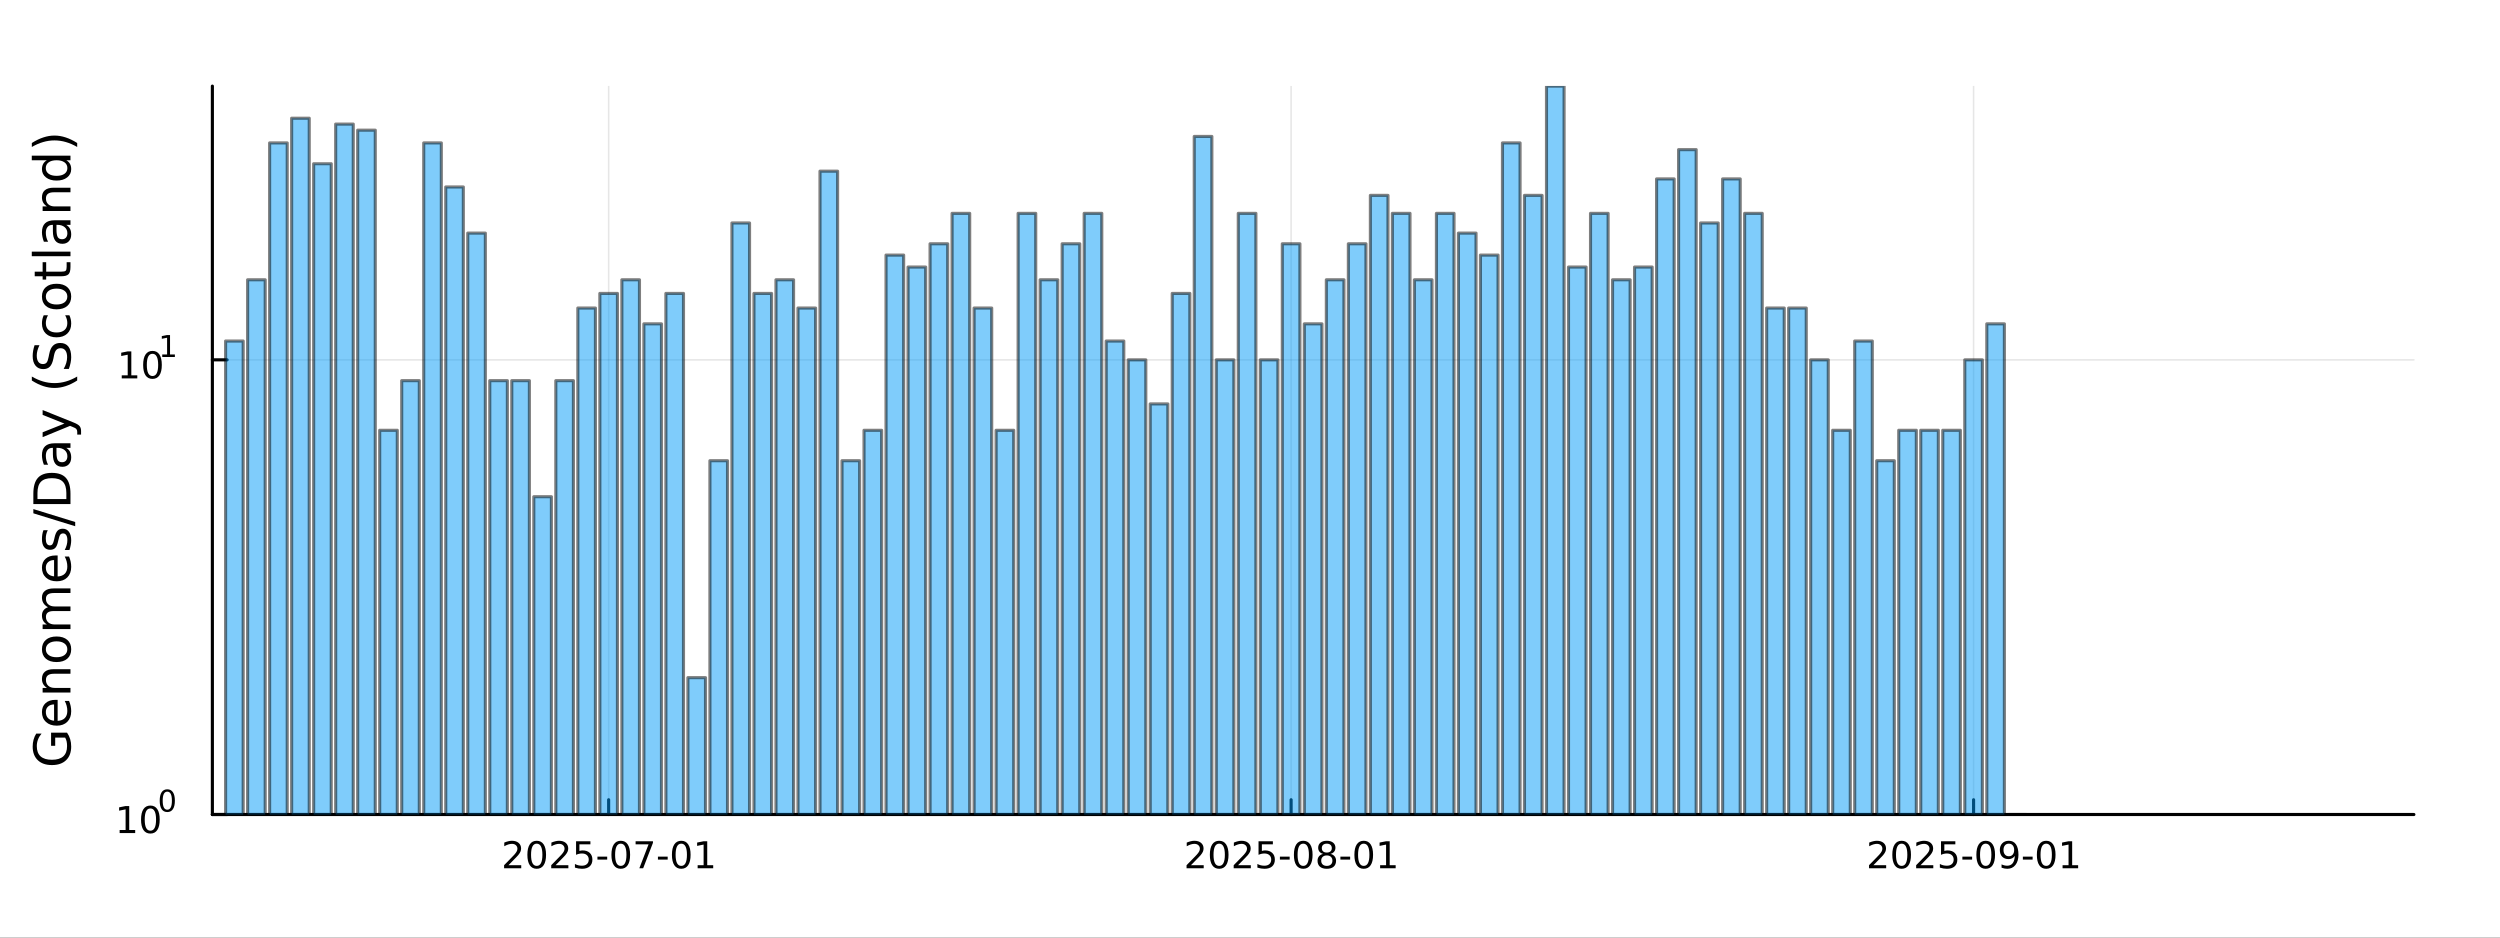 <?xml version="1.0" encoding="utf-8"?>
<svg xmlns="http://www.w3.org/2000/svg" xmlns:xlink="http://www.w3.org/1999/xlink" width="800" height="300" viewBox="0 0 3200 1200">
<rect x="0" y="0" width="3200" height="1200" fill="#333333" stroke="none"/>
<defs>
  <clipPath id="clip310">
    <rect x="0" y="0" width="3200" height="1200"/>
  </clipPath>
</defs>
<path clip-path="url(#clip310)" d="M0 1200 L3200 1200 L3200 0 L0 0  Z" fill="#ffffff" fill-rule="evenodd" fill-opacity="1"/>
<defs>
  <clipPath id="clip311">
    <rect x="640" y="0" width="2241" height="1200"/>
  </clipPath>
</defs>
<path clip-path="url(#clip310)" d="M271.839 1042.58 L3089.76 1042.58 L3089.76 110.236 L271.839 110.236  Z" fill="#ffffff" fill-rule="evenodd" fill-opacity="1"/>
<defs>
  <clipPath id="clip312">
    <rect x="271" y="110" width="2819" height="933"/>
  </clipPath>
</defs>
<polyline clip-path="url(#clip312)" style="stroke:#000000; stroke-linecap:round; stroke-linejoin:round; stroke-width:2; stroke-opacity:0.1; fill:none" points="779.066,1042.58 779.066,110.236 "/>
<polyline clip-path="url(#clip312)" style="stroke:#000000; stroke-linecap:round; stroke-linejoin:round; stroke-width:2; stroke-opacity:0.1; fill:none" points="1652.62,1042.58 1652.62,110.236 "/>
<polyline clip-path="url(#clip312)" style="stroke:#000000; stroke-linecap:round; stroke-linejoin:round; stroke-width:2; stroke-opacity:0.1; fill:none" points="2526.18,1042.58 2526.18,110.236 "/>
<polyline clip-path="url(#clip310)" style="stroke:#000000; stroke-linecap:round; stroke-linejoin:round; stroke-width:4; stroke-opacity:1; fill:none" points="271.839,1042.58 3089.76,1042.58 "/>
<polyline clip-path="url(#clip310)" style="stroke:#000000; stroke-linecap:round; stroke-linejoin:round; stroke-width:4; stroke-opacity:1; fill:none" points="779.066,1042.58 779.066,1023.68 "/>
<polyline clip-path="url(#clip310)" style="stroke:#000000; stroke-linecap:round; stroke-linejoin:round; stroke-width:4; stroke-opacity:1; fill:none" points="1652.62,1042.58 1652.62,1023.68 "/>
<polyline clip-path="url(#clip310)" style="stroke:#000000; stroke-linecap:round; stroke-linejoin:round; stroke-width:4; stroke-opacity:1; fill:none" points="2526.18,1042.58 2526.18,1023.68 "/>
<path clip-path="url(#clip310)" d="M650.86 1107.44 L667.18 1107.44 L667.18 1111.38 L645.235 1111.38 L645.235 1107.44 Q647.897 1104.69 652.481 1100.06 Q657.087 1095.4 658.268 1094.06 Q660.513 1091.54 661.393 1089.8 Q662.295 1088.04 662.295 1086.35 Q662.295 1083.6 660.351 1081.86 Q658.43 1080.13 655.328 1080.13 Q653.129 1080.13 650.675 1080.89 Q648.245 1081.65 645.467 1083.2 L645.467 1078.48 Q648.291 1077.35 650.745 1076.77 Q653.198 1076.19 655.235 1076.19 Q660.606 1076.19 663.8 1078.88 Q666.994 1081.56 666.994 1086.05 Q666.994 1088.18 666.184 1090.1 Q665.397 1092 663.291 1094.59 Q662.712 1095.26 659.61 1098.48 Q656.508 1101.68 650.86 1107.44 Z" fill="#000000" fill-rule="nonzero" fill-opacity="1" /><path clip-path="url(#clip310)" d="M686.994 1079.89 Q683.383 1079.89 681.555 1083.46 Q679.749 1087 679.749 1094.13 Q679.749 1101.24 681.555 1104.8 Q683.383 1108.34 686.994 1108.34 Q690.629 1108.34 692.434 1104.8 Q694.263 1101.24 694.263 1094.13 Q694.263 1087 692.434 1083.46 Q690.629 1079.89 686.994 1079.89 M686.994 1076.19 Q692.805 1076.19 695.86 1080.8 Q698.939 1085.38 698.939 1094.13 Q698.939 1102.86 695.86 1107.46 Q692.805 1112.05 686.994 1112.05 Q681.184 1112.05 678.106 1107.46 Q675.05 1102.86 675.05 1094.13 Q675.05 1085.38 678.106 1080.8 Q681.184 1076.19 686.994 1076.19 Z" fill="#000000" fill-rule="nonzero" fill-opacity="1" /><path clip-path="url(#clip310)" d="M711.184 1107.44 L727.503 1107.44 L727.503 1111.38 L705.559 1111.38 L705.559 1107.44 Q708.221 1104.69 712.804 1100.06 Q717.411 1095.4 718.591 1094.06 Q720.837 1091.54 721.716 1089.8 Q722.619 1088.04 722.619 1086.35 Q722.619 1083.6 720.675 1081.86 Q718.753 1080.13 715.652 1080.13 Q713.453 1080.13 710.999 1080.89 Q708.568 1081.65 705.791 1083.2 L705.791 1078.48 Q708.615 1077.35 711.068 1076.77 Q713.522 1076.19 715.559 1076.19 Q720.929 1076.19 724.124 1078.88 Q727.318 1081.56 727.318 1086.05 Q727.318 1088.18 726.508 1090.1 Q725.721 1092 723.615 1094.59 Q723.036 1095.26 719.934 1098.48 Q716.832 1101.68 711.184 1107.44 Z" fill="#000000" fill-rule="nonzero" fill-opacity="1" /><path clip-path="url(#clip310)" d="M737.364 1076.82 L755.721 1076.82 L755.721 1080.75 L741.647 1080.75 L741.647 1089.22 Q742.665 1088.88 743.684 1088.71 Q744.702 1088.53 745.721 1088.53 Q751.508 1088.53 754.888 1091.7 Q758.267 1094.87 758.267 1100.29 Q758.267 1105.87 754.795 1108.97 Q751.323 1112.05 745.003 1112.05 Q742.827 1112.05 740.559 1111.68 Q738.314 1111.31 735.906 1110.57 L735.906 1105.87 Q737.989 1107 740.212 1107.56 Q742.434 1108.11 744.911 1108.11 Q748.915 1108.11 751.253 1106.01 Q753.591 1103.9 753.591 1100.29 Q753.591 1096.68 751.253 1094.57 Q748.915 1092.46 744.911 1092.46 Q743.036 1092.46 741.161 1092.88 Q739.309 1093.3 737.364 1094.18 L737.364 1076.82 Z" fill="#000000" fill-rule="nonzero" fill-opacity="1" /><path clip-path="url(#clip310)" d="M764.725 1096.49 L777.202 1096.49 L777.202 1100.29 L764.725 1100.29 L764.725 1096.49 Z" fill="#000000" fill-rule="nonzero" fill-opacity="1" /><path clip-path="url(#clip310)" d="M794.586 1079.89 Q790.975 1079.89 789.147 1083.46 Q787.341 1087 787.341 1094.13 Q787.341 1101.24 789.147 1104.8 Q790.975 1108.34 794.586 1108.34 Q798.221 1108.34 800.026 1104.8 Q801.855 1101.24 801.855 1094.13 Q801.855 1087 800.026 1083.46 Q798.221 1079.89 794.586 1079.89 M794.586 1076.19 Q800.397 1076.19 803.452 1080.8 Q806.531 1085.38 806.531 1094.13 Q806.531 1102.86 803.452 1107.46 Q800.397 1112.05 794.586 1112.05 Q788.776 1112.05 785.698 1107.46 Q782.642 1102.86 782.642 1094.13 Q782.642 1085.38 785.698 1080.8 Q788.776 1076.19 794.586 1076.19 Z" fill="#000000" fill-rule="nonzero" fill-opacity="1" /><path clip-path="url(#clip310)" d="M813.568 1076.82 L835.79 1076.82 L835.79 1078.81 L823.244 1111.38 L818.359 1111.38 L830.165 1080.75 L813.568 1080.75 L813.568 1076.82 Z" fill="#000000" fill-rule="nonzero" fill-opacity="1" /><path clip-path="url(#clip310)" d="M842.156 1096.49 L854.632 1096.49 L854.632 1100.29 L842.156 1100.29 L842.156 1096.49 Z" fill="#000000" fill-rule="nonzero" fill-opacity="1" /><path clip-path="url(#clip310)" d="M872.017 1079.89 Q868.405 1079.89 866.577 1083.46 Q864.771 1087 864.771 1094.13 Q864.771 1101.24 866.577 1104.8 Q868.405 1108.34 872.017 1108.34 Q875.651 1108.34 877.456 1104.8 Q879.285 1101.24 879.285 1094.13 Q879.285 1087 877.456 1083.46 Q875.651 1079.89 872.017 1079.89 M872.017 1076.19 Q877.827 1076.19 880.882 1080.8 Q883.961 1085.38 883.961 1094.13 Q883.961 1102.86 880.882 1107.46 Q877.827 1112.05 872.017 1112.05 Q866.206 1112.05 863.128 1107.46 Q860.072 1102.86 860.072 1094.13 Q860.072 1085.38 863.128 1080.8 Q866.206 1076.19 872.017 1076.19 Z" fill="#000000" fill-rule="nonzero" fill-opacity="1" /><path clip-path="url(#clip310)" d="M892.989 1107.44 L900.627 1107.44 L900.627 1081.07 L892.317 1082.74 L892.317 1078.48 L900.581 1076.82 L905.257 1076.82 L905.257 1107.44 L912.896 1107.44 L912.896 1111.38 L892.989 1111.38 L892.989 1107.44 Z" fill="#000000" fill-rule="nonzero" fill-opacity="1" /><path clip-path="url(#clip310)" d="M1524.42 1107.44 L1540.74 1107.44 L1540.74 1111.38 L1518.79 1111.38 L1518.79 1107.44 Q1521.45 1104.69 1526.04 1100.06 Q1530.64 1095.4 1531.82 1094.06 Q1534.07 1091.54 1534.95 1089.8 Q1535.85 1088.04 1535.85 1086.35 Q1535.85 1083.6 1533.91 1081.86 Q1531.99 1080.13 1528.88 1080.13 Q1526.69 1080.13 1524.23 1080.89 Q1521.8 1081.65 1519.02 1083.2 L1519.02 1078.48 Q1521.85 1077.35 1524.3 1076.77 Q1526.75 1076.19 1528.79 1076.19 Q1534.16 1076.19 1537.36 1078.88 Q1540.55 1081.56 1540.55 1086.05 Q1540.55 1088.18 1539.74 1090.1 Q1538.95 1092 1536.85 1094.59 Q1536.27 1095.26 1533.17 1098.48 Q1530.07 1101.68 1524.42 1107.44 Z" fill="#000000" fill-rule="nonzero" fill-opacity="1" /><path clip-path="url(#clip310)" d="M1560.55 1079.89 Q1556.94 1079.89 1555.11 1083.46 Q1553.31 1087 1553.31 1094.13 Q1553.31 1101.24 1555.11 1104.8 Q1556.94 1108.34 1560.55 1108.34 Q1564.19 1108.34 1565.99 1104.8 Q1567.82 1101.24 1567.82 1094.13 Q1567.82 1087 1565.99 1083.46 Q1564.19 1079.89 1560.55 1079.89 M1560.55 1076.19 Q1566.36 1076.19 1569.42 1080.8 Q1572.5 1085.38 1572.5 1094.13 Q1572.5 1102.86 1569.42 1107.46 Q1566.36 1112.05 1560.55 1112.05 Q1554.74 1112.05 1551.66 1107.46 Q1548.61 1102.86 1548.61 1094.13 Q1548.61 1085.38 1551.66 1080.8 Q1554.74 1076.19 1560.55 1076.19 Z" fill="#000000" fill-rule="nonzero" fill-opacity="1" /><path clip-path="url(#clip310)" d="M1584.74 1107.44 L1601.06 1107.44 L1601.06 1111.38 L1579.12 1111.38 L1579.12 1107.44 Q1581.78 1104.69 1586.36 1100.06 Q1590.97 1095.4 1592.15 1094.06 Q1594.39 1091.54 1595.27 1089.8 Q1596.18 1088.04 1596.18 1086.35 Q1596.18 1083.6 1594.23 1081.86 Q1592.31 1080.13 1589.21 1080.13 Q1587.01 1080.13 1584.56 1080.89 Q1582.12 1081.65 1579.35 1083.2 L1579.35 1078.48 Q1582.17 1077.35 1584.62 1076.77 Q1587.08 1076.19 1589.12 1076.19 Q1594.49 1076.19 1597.68 1078.88 Q1600.87 1081.56 1600.87 1086.05 Q1600.87 1088.18 1600.06 1090.1 Q1599.28 1092 1597.17 1094.59 Q1596.59 1095.26 1593.49 1098.48 Q1590.39 1101.68 1584.74 1107.44 Z" fill="#000000" fill-rule="nonzero" fill-opacity="1" /><path clip-path="url(#clip310)" d="M1610.92 1076.82 L1629.28 1076.82 L1629.28 1080.75 L1615.2 1080.75 L1615.2 1089.22 Q1616.22 1088.88 1617.24 1088.71 Q1618.26 1088.53 1619.28 1088.53 Q1625.06 1088.53 1628.44 1091.7 Q1631.82 1094.87 1631.82 1100.29 Q1631.82 1105.87 1628.35 1108.97 Q1624.88 1112.05 1618.56 1112.05 Q1616.38 1112.05 1614.12 1111.68 Q1611.87 1111.31 1609.46 1110.57 L1609.46 1105.87 Q1611.55 1107 1613.77 1107.56 Q1615.99 1108.11 1618.47 1108.11 Q1622.47 1108.11 1624.81 1106.01 Q1627.15 1103.9 1627.15 1100.29 Q1627.15 1096.68 1624.81 1094.57 Q1622.47 1092.46 1618.47 1092.46 Q1616.59 1092.46 1614.72 1092.88 Q1612.87 1093.3 1610.92 1094.18 L1610.92 1076.82 Z" fill="#000000" fill-rule="nonzero" fill-opacity="1" /><path clip-path="url(#clip310)" d="M1638.28 1096.49 L1650.76 1096.49 L1650.76 1100.29 L1638.28 1100.29 L1638.28 1096.49 Z" fill="#000000" fill-rule="nonzero" fill-opacity="1" /><path clip-path="url(#clip310)" d="M1668.14 1079.89 Q1664.53 1079.89 1662.7 1083.46 Q1660.9 1087 1660.9 1094.13 Q1660.9 1101.24 1662.7 1104.8 Q1664.53 1108.34 1668.14 1108.34 Q1671.78 1108.34 1673.58 1104.8 Q1675.41 1101.24 1675.41 1094.13 Q1675.41 1087 1673.58 1083.46 Q1671.78 1079.89 1668.14 1079.89 M1668.14 1076.19 Q1673.95 1076.19 1677.01 1080.8 Q1680.09 1085.38 1680.09 1094.13 Q1680.09 1102.86 1677.01 1107.46 Q1673.95 1112.05 1668.14 1112.05 Q1662.33 1112.05 1659.25 1107.46 Q1656.2 1102.86 1656.2 1094.13 Q1656.2 1085.38 1659.25 1080.8 Q1662.33 1076.19 1668.14 1076.19 Z" fill="#000000" fill-rule="nonzero" fill-opacity="1" /><path clip-path="url(#clip310)" d="M1698.3 1094.96 Q1694.97 1094.96 1693.05 1096.75 Q1691.15 1098.53 1691.15 1101.65 Q1691.15 1104.78 1693.05 1106.56 Q1694.97 1108.34 1698.3 1108.34 Q1701.64 1108.34 1703.56 1106.56 Q1705.48 1104.76 1705.48 1101.65 Q1705.48 1098.53 1703.56 1096.75 Q1701.66 1094.96 1698.3 1094.96 M1693.63 1092.97 Q1690.62 1092.23 1688.93 1090.17 Q1687.26 1088.11 1687.26 1085.15 Q1687.26 1081.01 1690.2 1078.6 Q1693.17 1076.19 1698.3 1076.19 Q1703.47 1076.19 1706.41 1078.6 Q1709.35 1081.01 1709.35 1085.15 Q1709.35 1088.11 1707.66 1090.17 Q1705.99 1092.23 1703 1092.97 Q1706.38 1093.76 1708.26 1096.05 Q1710.16 1098.34 1710.16 1101.65 Q1710.16 1106.68 1707.08 1109.36 Q1704.02 1112.05 1698.3 1112.05 Q1692.59 1112.05 1689.51 1109.36 Q1686.45 1106.68 1686.45 1101.65 Q1686.45 1098.34 1688.35 1096.05 Q1690.25 1093.76 1693.63 1092.97 M1691.92 1085.59 Q1691.92 1088.27 1693.58 1089.78 Q1695.27 1091.28 1698.3 1091.28 Q1701.31 1091.28 1703 1089.78 Q1704.72 1088.27 1704.72 1085.59 Q1704.72 1082.9 1703 1081.4 Q1701.31 1079.89 1698.3 1079.89 Q1695.27 1079.89 1693.58 1081.4 Q1691.92 1082.9 1691.92 1085.59 Z" fill="#000000" fill-rule="nonzero" fill-opacity="1" /><path clip-path="url(#clip310)" d="M1715.71 1096.49 L1728.19 1096.49 L1728.19 1100.29 L1715.71 1100.29 L1715.71 1096.49 Z" fill="#000000" fill-rule="nonzero" fill-opacity="1" /><path clip-path="url(#clip310)" d="M1745.57 1079.89 Q1741.96 1079.89 1740.13 1083.46 Q1738.33 1087 1738.33 1094.13 Q1738.33 1101.24 1740.13 1104.8 Q1741.96 1108.34 1745.57 1108.34 Q1749.21 1108.34 1751.01 1104.8 Q1752.84 1101.24 1752.84 1094.13 Q1752.84 1087 1751.01 1083.46 Q1749.21 1079.89 1745.57 1079.89 M1745.57 1076.19 Q1751.38 1076.19 1754.44 1080.8 Q1757.52 1085.38 1757.52 1094.13 Q1757.52 1102.86 1754.44 1107.46 Q1751.38 1112.05 1745.57 1112.05 Q1739.76 1112.05 1736.68 1107.46 Q1733.63 1102.86 1733.63 1094.13 Q1733.63 1085.38 1736.68 1080.8 Q1739.76 1076.19 1745.57 1076.19 Z" fill="#000000" fill-rule="nonzero" fill-opacity="1" /><path clip-path="url(#clip310)" d="M1766.55 1107.44 L1774.18 1107.44 L1774.18 1081.07 L1765.87 1082.74 L1765.87 1078.48 L1774.14 1076.82 L1778.81 1076.82 L1778.81 1107.44 L1786.45 1107.44 L1786.45 1111.38 L1766.55 1111.38 L1766.55 1107.44 Z" fill="#000000" fill-rule="nonzero" fill-opacity="1" /><path clip-path="url(#clip310)" d="M2397.97 1107.44 L2414.29 1107.44 L2414.29 1111.38 L2392.35 1111.38 L2392.35 1107.44 Q2395.01 1104.69 2399.59 1100.06 Q2404.2 1095.4 2405.38 1094.06 Q2407.63 1091.54 2408.51 1089.8 Q2409.41 1088.04 2409.41 1086.35 Q2409.41 1083.6 2407.46 1081.86 Q2405.54 1080.13 2402.44 1080.13 Q2400.24 1080.13 2397.79 1080.89 Q2395.36 1081.65 2392.58 1083.2 L2392.58 1078.48 Q2395.4 1077.35 2397.86 1076.77 Q2400.31 1076.19 2402.35 1076.19 Q2407.72 1076.19 2410.91 1078.88 Q2414.11 1081.56 2414.11 1086.05 Q2414.11 1088.18 2413.3 1090.1 Q2412.51 1092 2410.4 1094.59 Q2409.83 1095.26 2406.72 1098.48 Q2403.62 1101.68 2397.97 1107.44 Z" fill="#000000" fill-rule="nonzero" fill-opacity="1" /><path clip-path="url(#clip310)" d="M2434.11 1079.89 Q2430.5 1079.89 2428.67 1083.46 Q2426.86 1087 2426.86 1094.13 Q2426.86 1101.24 2428.67 1104.8 Q2430.5 1108.34 2434.11 1108.34 Q2437.74 1108.34 2439.55 1104.8 Q2441.38 1101.24 2441.38 1094.13 Q2441.38 1087 2439.55 1083.46 Q2437.74 1079.89 2434.11 1079.89 M2434.11 1076.19 Q2439.92 1076.19 2442.97 1080.8 Q2446.05 1085.38 2446.05 1094.13 Q2446.05 1102.86 2442.97 1107.46 Q2439.92 1112.05 2434.11 1112.05 Q2428.3 1112.05 2425.22 1107.46 Q2422.16 1102.86 2422.16 1094.13 Q2422.16 1085.38 2425.22 1080.8 Q2428.3 1076.19 2434.11 1076.19 Z" fill="#000000" fill-rule="nonzero" fill-opacity="1" /><path clip-path="url(#clip310)" d="M2458.3 1107.44 L2474.62 1107.44 L2474.62 1111.38 L2452.67 1111.38 L2452.67 1107.44 Q2455.33 1104.69 2459.92 1100.06 Q2464.52 1095.4 2465.7 1094.06 Q2467.95 1091.54 2468.83 1089.8 Q2469.73 1088.04 2469.73 1086.35 Q2469.73 1083.6 2467.79 1081.86 Q2465.87 1080.13 2462.76 1080.13 Q2460.57 1080.13 2458.11 1080.89 Q2455.68 1081.65 2452.9 1083.2 L2452.9 1078.48 Q2455.73 1077.35 2458.18 1076.77 Q2460.64 1076.19 2462.67 1076.19 Q2468.04 1076.19 2471.24 1078.88 Q2474.43 1081.56 2474.43 1086.05 Q2474.43 1088.18 2473.62 1090.1 Q2472.83 1092 2470.73 1094.59 Q2470.15 1095.26 2467.05 1098.48 Q2463.95 1101.68 2458.3 1107.44 Z" fill="#000000" fill-rule="nonzero" fill-opacity="1" /><path clip-path="url(#clip310)" d="M2484.48 1076.82 L2502.83 1076.82 L2502.83 1080.75 L2488.76 1080.75 L2488.76 1089.22 Q2489.78 1088.88 2490.8 1088.71 Q2491.82 1088.53 2492.83 1088.53 Q2498.62 1088.53 2502 1091.7 Q2505.38 1094.87 2505.38 1100.29 Q2505.38 1105.87 2501.91 1108.97 Q2498.44 1112.05 2492.12 1112.05 Q2489.94 1112.05 2487.67 1111.68 Q2485.43 1111.31 2483.02 1110.57 L2483.02 1105.87 Q2485.1 1107 2487.32 1107.56 Q2489.55 1108.11 2492.02 1108.11 Q2496.03 1108.11 2498.37 1106.01 Q2500.7 1103.9 2500.7 1100.29 Q2500.7 1096.68 2498.37 1094.57 Q2496.03 1092.46 2492.02 1092.46 Q2490.15 1092.46 2488.27 1092.88 Q2486.42 1093.3 2484.48 1094.18 L2484.48 1076.82 Z" fill="#000000" fill-rule="nonzero" fill-opacity="1" /><path clip-path="url(#clip310)" d="M2511.84 1096.49 L2524.32 1096.49 L2524.32 1100.29 L2511.84 1100.29 L2511.84 1096.49 Z" fill="#000000" fill-rule="nonzero" fill-opacity="1" /><path clip-path="url(#clip310)" d="M2541.7 1079.89 Q2538.09 1079.89 2536.26 1083.46 Q2534.45 1087 2534.45 1094.13 Q2534.45 1101.24 2536.26 1104.8 Q2538.09 1108.34 2541.7 1108.34 Q2545.33 1108.34 2547.14 1104.8 Q2548.97 1101.24 2548.97 1094.13 Q2548.97 1087 2547.14 1083.46 Q2545.33 1079.89 2541.7 1079.89 M2541.7 1076.19 Q2547.51 1076.19 2550.57 1080.8 Q2553.64 1085.38 2553.64 1094.13 Q2553.64 1102.86 2550.57 1107.46 Q2547.51 1112.05 2541.7 1112.05 Q2535.89 1112.05 2532.81 1107.46 Q2529.76 1102.86 2529.76 1094.13 Q2529.76 1085.38 2532.81 1080.8 Q2535.89 1076.19 2541.7 1076.19 Z" fill="#000000" fill-rule="nonzero" fill-opacity="1" /><path clip-path="url(#clip310)" d="M2562 1110.66 L2562 1106.4 Q2563.76 1107.23 2565.57 1107.67 Q2567.37 1108.11 2569.11 1108.11 Q2573.74 1108.11 2576.17 1105.01 Q2578.62 1101.89 2578.97 1095.54 Q2577.63 1097.53 2575.57 1098.6 Q2573.51 1099.66 2571.01 1099.66 Q2565.82 1099.66 2562.79 1096.54 Q2559.78 1093.39 2559.78 1087.95 Q2559.78 1082.63 2562.93 1079.41 Q2566.07 1076.19 2571.31 1076.19 Q2577.3 1076.19 2580.45 1080.8 Q2583.62 1085.38 2583.62 1094.13 Q2583.62 1102.3 2579.73 1107.19 Q2575.87 1112.05 2569.32 1112.05 Q2567.56 1112.05 2565.75 1111.7 Q2563.94 1111.35 2562 1110.66 M2571.31 1096.01 Q2574.45 1096.01 2576.28 1093.85 Q2578.13 1091.7 2578.13 1087.95 Q2578.13 1084.22 2576.28 1082.07 Q2574.45 1079.89 2571.31 1079.89 Q2568.16 1079.89 2566.31 1082.07 Q2564.48 1084.22 2564.48 1087.95 Q2564.48 1091.7 2566.31 1093.85 Q2568.16 1096.01 2571.31 1096.01 Z" fill="#000000" fill-rule="nonzero" fill-opacity="1" /><path clip-path="url(#clip310)" d="M2589.27 1096.49 L2601.75 1096.49 L2601.75 1100.29 L2589.27 1100.29 L2589.27 1096.49 Z" fill="#000000" fill-rule="nonzero" fill-opacity="1" /><path clip-path="url(#clip310)" d="M2619.13 1079.89 Q2615.52 1079.89 2613.69 1083.46 Q2611.88 1087 2611.88 1094.13 Q2611.88 1101.24 2613.69 1104.8 Q2615.52 1108.34 2619.13 1108.34 Q2622.76 1108.34 2624.57 1104.8 Q2626.4 1101.24 2626.4 1094.13 Q2626.4 1087 2624.57 1083.46 Q2622.76 1079.89 2619.13 1079.89 M2619.13 1076.19 Q2624.94 1076.19 2628 1080.8 Q2631.07 1085.38 2631.07 1094.13 Q2631.07 1102.86 2628 1107.46 Q2624.94 1112.05 2619.13 1112.05 Q2613.32 1112.05 2610.24 1107.46 Q2607.19 1102.86 2607.19 1094.13 Q2607.19 1085.38 2610.24 1080.8 Q2613.32 1076.19 2619.13 1076.19 Z" fill="#000000" fill-rule="nonzero" fill-opacity="1" /><path clip-path="url(#clip310)" d="M2640.1 1107.44 L2647.74 1107.44 L2647.74 1081.07 L2639.43 1082.74 L2639.43 1078.48 L2647.69 1076.82 L2652.37 1076.82 L2652.37 1107.44 L2660.01 1107.44 L2660.01 1111.38 L2640.1 1111.38 L2640.1 1107.44 Z" fill="#000000" fill-rule="nonzero" fill-opacity="1" /><polyline clip-path="url(#clip312)" style="stroke:#000000; stroke-linecap:round; stroke-linejoin:round; stroke-width:2; stroke-opacity:0.1; fill:none" points="271.839,1042.58 3089.76,1042.58 "/>
<polyline clip-path="url(#clip312)" style="stroke:#000000; stroke-linecap:round; stroke-linejoin:round; stroke-width:2; stroke-opacity:0.1; fill:none" points="271.839,460.613 3089.76,460.613 "/>
<polyline clip-path="url(#clip310)" style="stroke:#000000; stroke-linecap:round; stroke-linejoin:round; stroke-width:4; stroke-opacity:1; fill:none" points="271.839,1042.58 271.839,110.236 "/>
<polyline clip-path="url(#clip310)" style="stroke:#000000; stroke-linecap:round; stroke-linejoin:round; stroke-width:4; stroke-opacity:1; fill:none" points="271.839,1042.58 290.737,1042.58 "/>
<polyline clip-path="url(#clip310)" style="stroke:#000000; stroke-linecap:round; stroke-linejoin:round; stroke-width:4; stroke-opacity:1; fill:none" points="271.839,460.613 290.737,460.613 "/>
<path clip-path="url(#clip310)" d="M153.134 1062.37 L160.772 1062.37 L160.772 1036 L152.462 1037.67 L152.462 1033.41 L160.726 1031.74 L165.402 1031.74 L165.402 1062.37 L173.041 1062.37 L173.041 1066.3 L153.134 1066.3 L153.134 1062.37 Z" fill="#000000" fill-rule="nonzero" fill-opacity="1" /><path clip-path="url(#clip310)" d="M192.485 1034.82 Q188.874 1034.82 187.045 1038.39 Q185.24 1041.93 185.24 1049.06 Q185.24 1056.16 187.045 1059.73 Q188.874 1063.27 192.485 1063.27 Q196.119 1063.27 197.925 1059.73 Q199.754 1056.16 199.754 1049.06 Q199.754 1041.93 197.925 1038.39 Q196.119 1034.82 192.485 1034.82 M192.485 1031.12 Q198.295 1031.12 201.351 1035.72 Q204.43 1040.31 204.43 1049.06 Q204.43 1057.78 201.351 1062.39 Q198.295 1066.97 192.485 1066.97 Q186.675 1066.97 183.596 1062.39 Q180.541 1057.78 180.541 1049.06 Q180.541 1040.31 183.596 1035.72 Q186.675 1031.12 192.485 1031.12 Z" fill="#000000" fill-rule="nonzero" fill-opacity="1" /><path clip-path="url(#clip310)" d="M214.134 1013.31 Q211.2 1013.31 209.715 1016.21 Q208.248 1019.09 208.248 1024.88 Q208.248 1030.66 209.715 1033.55 Q211.2 1036.43 214.134 1036.43 Q217.087 1036.43 218.554 1033.55 Q220.04 1030.66 220.04 1024.88 Q220.04 1019.09 218.554 1016.21 Q217.087 1013.31 214.134 1013.31 M214.134 1010.31 Q218.855 1010.31 221.338 1014.05 Q223.839 1017.77 223.839 1024.88 Q223.839 1031.97 221.338 1035.71 Q218.855 1039.44 214.134 1039.44 Q209.414 1039.44 206.912 1035.71 Q204.43 1031.97 204.43 1024.88 Q204.43 1017.77 206.912 1014.05 Q209.414 1010.31 214.134 1010.31 Z" fill="#000000" fill-rule="nonzero" fill-opacity="1" /><path clip-path="url(#clip310)" d="M155.823 480.405 L163.462 480.405 L163.462 454.04 L155.152 455.706 L155.152 451.447 L163.416 449.78 L168.092 449.78 L168.092 480.405 L175.73 480.405 L175.73 484.34 L155.823 484.34 L155.823 480.405 Z" fill="#000000" fill-rule="nonzero" fill-opacity="1" /><path clip-path="url(#clip310)" d="M195.175 452.859 Q191.564 452.859 189.735 456.424 Q187.929 459.966 187.929 467.095 Q187.929 474.202 189.735 477.766 Q191.564 481.308 195.175 481.308 Q198.809 481.308 200.615 477.766 Q202.443 474.202 202.443 467.095 Q202.443 459.966 200.615 456.424 Q198.809 452.859 195.175 452.859 M195.175 449.155 Q200.985 449.155 204.04 453.762 Q207.119 458.345 207.119 467.095 Q207.119 475.822 204.04 480.428 Q200.985 485.012 195.175 485.012 Q189.365 485.012 186.286 480.428 Q183.23 475.822 183.23 467.095 Q183.23 458.345 186.286 453.762 Q189.365 449.155 195.175 449.155 Z" fill="#000000" fill-rule="nonzero" fill-opacity="1" /><path clip-path="url(#clip310)" d="M207.665 453.733 L213.871 453.733 L213.871 432.311 L207.119 433.665 L207.119 430.204 L213.833 428.85 L217.633 428.85 L217.633 453.733 L223.839 453.733 L223.839 456.93 L207.665 456.93 L207.665 453.733 Z" fill="#000000" fill-rule="nonzero" fill-opacity="1" /><path clip-path="url(#clip310)" d="M83.427 944.153 L70.664 944.153 L70.664 954.656 L65.38 954.656 L65.38 937.787 L85.782 937.787 Q88.424 941.511 89.793 945.999 Q91.129 950.487 91.129 955.579 Q91.129 966.719 84.636 973.021 Q78.111 979.292 66.494 979.292 Q54.845 979.292 48.352 973.021 Q41.827 966.719 41.827 955.579 Q41.827 950.932 42.973 946.763 Q44.119 942.561 46.347 939.028 L53.19 939.028 Q50.166 942.593 48.638 946.604 Q47.11 950.614 47.11 955.038 Q47.11 963.759 51.98 968.152 Q56.85 972.512 66.494 972.512 Q76.106 972.512 80.976 968.152 Q85.846 963.759 85.846 955.038 Q85.846 951.633 85.273 948.959 Q84.668 946.285 83.427 944.153 Z" fill="#000000" fill-rule="nonzero" fill-opacity="1" /><path clip-path="url(#clip310)" d="M70.918 895.805 L73.783 895.805 L73.783 922.732 Q79.83 922.35 83.013 919.104 Q86.164 915.825 86.164 910.001 Q86.164 906.627 85.337 903.476 Q84.509 900.293 82.854 897.174 L88.392 897.174 Q89.729 900.325 90.429 903.635 Q91.129 906.945 91.129 910.351 Q91.129 918.881 86.164 923.878 Q81.199 928.843 72.732 928.843 Q63.98 928.843 58.855 924.133 Q53.699 919.39 53.699 911.369 Q53.699 904.176 58.346 900.007 Q62.961 895.805 70.918 895.805 M69.2 901.662 Q64.393 901.725 61.529 904.367 Q58.664 906.977 58.664 911.306 Q58.664 916.207 61.433 919.167 Q64.202 922.096 69.231 922.541 L69.2 901.662 Z" fill="#000000" fill-rule="nonzero" fill-opacity="1" /><path clip-path="url(#clip310)" d="M68.69 856.561 L90.206 856.561 L90.206 862.417 L68.881 862.417 Q63.82 862.417 61.306 864.391 Q58.791 866.364 58.791 870.311 Q58.791 875.053 61.815 877.79 Q64.839 880.528 70.059 880.528 L90.206 880.528 L90.206 886.416 L54.558 886.416 L54.558 880.528 L60.096 880.528 Q56.882 878.427 55.29 875.594 Q53.699 872.73 53.699 869.006 Q53.699 862.863 57.518 859.712 Q61.306 856.561 68.69 856.561 Z" fill="#000000" fill-rule="nonzero" fill-opacity="1" /><path clip-path="url(#clip310)" d="M58.664 831.066 Q58.664 835.777 62.356 838.514 Q66.017 841.251 72.414 841.251 Q78.812 841.251 82.504 838.546 Q86.164 835.809 86.164 831.066 Q86.164 826.387 82.472 823.65 Q78.78 820.913 72.414 820.913 Q66.08 820.913 62.388 823.65 Q58.664 826.387 58.664 831.066 M53.699 831.066 Q53.699 823.427 58.664 819.067 Q63.63 814.706 72.414 814.706 Q81.167 814.706 86.164 819.067 Q91.129 823.427 91.129 831.066 Q91.129 838.737 86.164 843.097 Q81.167 847.426 72.414 847.426 Q63.63 847.426 58.664 843.097 Q53.699 838.737 53.699 831.066 Z" fill="#000000" fill-rule="nonzero" fill-opacity="1" /><path clip-path="url(#clip310)" d="M61.401 777.244 Q57.455 775.048 55.577 771.992 Q53.699 768.937 53.699 764.799 Q53.699 759.229 57.614 756.205 Q61.497 753.182 68.69 753.182 L90.206 753.182 L90.206 759.07 L68.881 759.07 Q63.757 759.07 61.274 760.884 Q58.791 762.698 58.791 766.422 Q58.791 770.974 61.815 773.616 Q64.839 776.257 70.059 776.257 L90.206 776.257 L90.206 782.146 L68.881 782.146 Q63.725 782.146 61.274 783.96 Q58.791 785.774 58.791 789.562 Q58.791 794.049 61.847 796.691 Q64.871 799.333 70.059 799.333 L90.206 799.333 L90.206 805.221 L54.558 805.221 L54.558 799.333 L60.096 799.333 Q56.818 797.328 55.259 794.527 Q53.699 791.726 53.699 787.875 Q53.699 783.992 55.672 781.286 Q57.646 778.549 61.401 777.244 Z" fill="#000000" fill-rule="nonzero" fill-opacity="1" /><path clip-path="url(#clip310)" d="M70.918 711.009 L73.783 711.009 L73.783 737.936 Q79.83 737.554 83.013 734.307 Q86.164 731.029 86.164 725.204 Q86.164 721.831 85.337 718.68 Q84.509 715.497 82.854 712.377 L88.392 712.377 Q89.729 715.529 90.429 718.839 Q91.129 722.149 91.129 725.554 Q91.129 734.085 86.164 739.082 Q81.199 744.047 72.732 744.047 Q63.98 744.047 58.855 739.336 Q53.699 734.594 53.699 726.573 Q53.699 719.38 58.346 715.21 Q62.961 711.009 70.918 711.009 M69.2 716.865 Q64.393 716.929 61.529 719.571 Q58.664 722.181 58.664 726.509 Q58.664 731.411 61.433 734.371 Q64.202 737.299 69.231 737.745 L69.2 716.865 Z" fill="#000000" fill-rule="nonzero" fill-opacity="1" /><path clip-path="url(#clip310)" d="M55.609 678.671 L61.147 678.671 Q59.874 681.154 59.237 683.827 Q58.601 686.501 58.601 689.365 Q58.601 693.726 59.937 695.922 Q61.274 698.086 63.948 698.086 Q65.985 698.086 67.162 696.527 Q68.308 694.967 69.359 690.257 L69.804 688.251 Q71.141 682.013 73.592 679.403 Q76.011 676.761 80.371 676.761 Q85.337 676.761 88.233 680.708 Q91.129 684.623 91.129 691.498 Q91.129 694.363 90.556 697.482 Q90.015 700.569 88.901 704.007 L82.854 704.007 Q84.541 700.76 85.4 697.609 Q86.228 694.458 86.228 691.371 Q86.228 687.233 84.827 685.005 Q83.395 682.777 80.817 682.777 Q78.43 682.777 77.157 684.4 Q75.883 685.992 74.706 691.434 L74.228 693.471 Q73.082 698.914 70.727 701.333 Q68.34 703.752 64.202 703.752 Q59.173 703.752 56.436 700.187 Q53.699 696.622 53.699 690.066 Q53.699 686.819 54.176 683.955 Q54.654 681.09 55.609 678.671 Z" fill="#000000" fill-rule="nonzero" fill-opacity="1" /><path clip-path="url(#clip310)" d="M42.686 657.028 L42.686 651.617 L96.254 668.168 L96.254 673.578 L42.686 657.028 Z" fill="#000000" fill-rule="nonzero" fill-opacity="1" /><path clip-path="url(#clip310)" d="M47.97 638.79 L84.923 638.79 L84.923 631.024 Q84.923 621.189 80.467 616.637 Q76.011 612.054 66.398 612.054 Q56.85 612.054 52.426 616.637 Q47.97 621.189 47.97 631.024 L47.97 638.79 M42.686 645.219 L42.686 632.01 Q42.686 618.197 48.447 611.736 Q54.176 605.274 66.398 605.274 Q78.684 605.274 84.445 611.767 Q90.206 618.261 90.206 632.01 L90.206 645.219 L42.686 645.219 Z" fill="#000000" fill-rule="nonzero" fill-opacity="1" /><path clip-path="url(#clip310)" d="M72.287 579.08 Q72.287 586.177 73.91 588.915 Q75.533 591.652 79.448 591.652 Q82.567 591.652 84.413 589.615 Q86.228 587.546 86.228 584.013 Q86.228 579.143 82.79 576.215 Q79.321 573.255 73.592 573.255 L72.287 573.255 L72.287 579.08 M69.868 567.399 L90.206 567.399 L90.206 573.255 L84.795 573.255 Q88.042 575.26 89.602 578.252 Q91.129 581.244 91.129 585.573 Q91.129 591.047 88.074 594.294 Q84.986 597.508 79.83 597.508 Q73.815 597.508 70.759 593.498 Q67.704 589.456 67.704 581.467 L67.704 573.255 L67.131 573.255 Q63.088 573.255 60.892 575.929 Q58.664 578.57 58.664 583.376 Q58.664 586.432 59.396 589.328 Q60.128 592.225 61.592 594.898 L56.182 594.898 Q54.94 591.684 54.336 588.66 Q53.699 585.636 53.699 582.772 Q53.699 575.037 57.709 571.218 Q61.72 567.399 69.868 567.399 Z" fill="#000000" fill-rule="nonzero" fill-opacity="1" /><path clip-path="url(#clip310)" d="M93.516 540.503 Q99.882 542.986 101.824 545.341 Q103.765 547.697 103.765 551.643 L103.765 556.322 L98.864 556.322 L98.864 552.885 Q98.864 550.466 97.718 549.129 Q96.572 547.792 92.307 546.169 L89.633 545.119 L54.558 559.537 L54.558 553.33 L82.44 542.19 L54.558 531.05 L54.558 524.844 L93.516 540.503 Z" fill="#000000" fill-rule="nonzero" fill-opacity="1" /><path clip-path="url(#clip310)" d="M40.745 481.971 Q48.065 486.236 55.227 488.305 Q62.388 490.373 69.74 490.373 Q77.093 490.373 84.318 488.305 Q91.511 486.204 98.8 481.971 L98.8 487.063 Q91.32 491.838 84.095 494.225 Q76.87 496.58 69.74 496.58 Q62.643 496.58 55.45 494.225 Q48.256 491.869 40.745 487.063 L40.745 481.971 Z" fill="#000000" fill-rule="nonzero" fill-opacity="1" /><path clip-path="url(#clip310)" d="M44.246 441.867 L50.516 441.867 Q48.766 445.527 47.906 448.774 Q47.047 452.02 47.047 455.044 Q47.047 460.295 49.084 463.16 Q51.121 465.993 54.877 465.993 Q58.028 465.993 59.651 464.115 Q61.242 462.205 62.229 456.922 L63.025 453.039 Q64.393 445.845 67.863 442.44 Q71.3 439.002 77.093 439.002 Q84 439.002 87.564 443.649 Q91.129 448.264 91.129 457.208 Q91.129 460.582 90.365 464.401 Q89.602 468.189 88.106 472.263 L81.485 472.263 Q83.681 468.348 84.795 464.592 Q85.909 460.837 85.909 457.208 Q85.909 451.702 83.745 448.71 Q81.581 445.718 77.57 445.718 Q74.069 445.718 72.096 447.882 Q70.123 450.015 69.136 454.916 L68.372 458.831 Q66.94 466.025 63.884 469.239 Q60.828 472.454 55.386 472.454 Q49.084 472.454 45.455 468.03 Q41.827 463.574 41.827 455.776 Q41.827 452.434 42.432 448.965 Q43.036 445.495 44.246 441.867 Z" fill="#000000" fill-rule="nonzero" fill-opacity="1" /><path clip-path="url(#clip310)" d="M55.927 403.577 L61.401 403.577 Q60.033 406.06 59.364 408.574 Q58.664 411.057 58.664 413.603 Q58.664 419.3 62.293 422.451 Q65.889 425.602 72.414 425.602 Q78.939 425.602 82.567 422.451 Q86.164 419.3 86.164 413.603 Q86.164 411.057 85.496 408.574 Q84.795 406.06 83.427 403.577 L88.838 403.577 Q89.984 406.028 90.556 408.67 Q91.129 411.28 91.129 414.24 Q91.129 422.292 86.069 427.035 Q81.008 431.777 72.414 431.777 Q63.693 431.777 58.696 427.003 Q53.699 422.197 53.699 413.858 Q53.699 411.152 54.272 408.574 Q54.813 405.996 55.927 403.577 Z" fill="#000000" fill-rule="nonzero" fill-opacity="1" /><path clip-path="url(#clip310)" d="M58.664 379.578 Q58.664 384.289 62.356 387.026 Q66.017 389.763 72.414 389.763 Q78.812 389.763 82.504 387.058 Q86.164 384.321 86.164 379.578 Q86.164 374.9 82.472 372.162 Q78.78 369.425 72.414 369.425 Q66.08 369.425 62.388 372.162 Q58.664 374.9 58.664 379.578 M53.699 379.578 Q53.699 371.939 58.664 367.579 Q63.63 363.218 72.414 363.218 Q81.167 363.218 86.164 367.579 Q91.129 371.939 91.129 379.578 Q91.129 387.249 86.164 391.61 Q81.167 395.938 72.414 395.938 Q63.63 395.938 58.664 391.61 Q53.699 387.249 53.699 379.578 Z" fill="#000000" fill-rule="nonzero" fill-opacity="1" /><path clip-path="url(#clip310)" d="M44.437 347.718 L54.558 347.718 L54.558 335.655 L59.11 335.655 L59.11 347.718 L78.462 347.718 Q82.822 347.718 84.063 346.54 Q85.305 345.331 85.305 341.671 L85.305 335.655 L90.206 335.655 L90.206 341.671 Q90.206 348.45 87.692 351.028 Q85.145 353.606 78.462 353.606 L59.11 353.606 L59.11 357.903 L54.558 357.903 L54.558 353.606 L44.437 353.606 L44.437 347.718 Z" fill="#000000" fill-rule="nonzero" fill-opacity="1" /><path clip-path="url(#clip310)" d="M40.681 327.952 L40.681 322.096 L90.206 322.096 L90.206 327.952 L40.681 327.952 Z" fill="#000000" fill-rule="nonzero" fill-opacity="1" /><path clip-path="url(#clip310)" d="M72.287 293.641 Q72.287 300.739 73.91 303.476 Q75.533 306.214 79.448 306.214 Q82.567 306.214 84.413 304.177 Q86.228 302.108 86.228 298.575 Q86.228 293.705 82.79 290.777 Q79.321 287.817 73.592 287.817 L72.287 287.817 L72.287 293.641 M69.868 281.96 L90.206 281.96 L90.206 287.817 L84.795 287.817 Q88.042 289.822 89.602 292.814 Q91.129 295.806 91.129 300.134 Q91.129 305.609 88.074 308.855 Q84.986 312.07 79.83 312.07 Q73.815 312.07 70.759 308.06 Q67.704 304.017 67.704 296.028 L67.704 287.817 L67.131 287.817 Q63.088 287.817 60.892 290.49 Q58.664 293.132 58.664 297.938 Q58.664 300.994 59.396 303.89 Q60.128 306.786 61.592 309.46 L56.182 309.46 Q54.94 306.245 54.336 303.222 Q53.699 300.198 53.699 297.333 Q53.699 289.599 57.709 285.78 Q61.72 281.96 69.868 281.96 Z" fill="#000000" fill-rule="nonzero" fill-opacity="1" /><path clip-path="url(#clip310)" d="M68.69 240.265 L90.206 240.265 L90.206 246.121 L68.881 246.121 Q63.82 246.121 61.306 248.095 Q58.791 250.068 58.791 254.015 Q58.791 258.757 61.815 261.494 Q64.839 264.232 70.059 264.232 L90.206 264.232 L90.206 270.12 L54.558 270.12 L54.558 264.232 L60.096 264.232 Q56.882 262.131 55.29 259.298 Q53.699 256.434 53.699 252.71 Q53.699 246.567 57.518 243.416 Q61.306 240.265 68.69 240.265 Z" fill="#000000" fill-rule="nonzero" fill-opacity="1" /><path clip-path="url(#clip310)" d="M59.969 205.126 L40.681 205.126 L40.681 199.27 L90.206 199.27 L90.206 205.126 L84.859 205.126 Q88.042 206.972 89.602 209.805 Q91.129 212.606 91.129 216.553 Q91.129 223.014 85.973 227.088 Q80.817 231.13 72.414 231.13 Q64.011 231.13 58.855 227.088 Q53.699 223.014 53.699 216.553 Q53.699 212.606 55.259 209.805 Q56.786 206.972 59.969 205.126 M72.414 225.083 Q78.875 225.083 82.567 222.441 Q86.228 219.767 86.228 215.12 Q86.228 210.473 82.567 207.8 Q78.875 205.126 72.414 205.126 Q65.953 205.126 62.293 207.8 Q58.601 210.473 58.601 215.12 Q58.601 219.767 62.293 222.441 Q65.953 225.083 72.414 225.083 Z" fill="#000000" fill-rule="nonzero" fill-opacity="1" /><path clip-path="url(#clip310)" d="M40.745 188.13 L40.745 183.037 Q48.256 178.263 55.45 175.908 Q62.643 173.52 69.74 173.52 Q76.87 173.52 84.095 175.908 Q91.32 178.263 98.8 183.037 L98.8 188.13 Q91.511 183.897 84.318 181.828 Q77.093 179.727 69.74 179.727 Q62.388 179.727 55.227 181.828 Q48.065 183.897 40.745 188.13 Z" fill="#000000" fill-rule="nonzero" fill-opacity="1" /><path clip-path="url(#clip312)" d="M288.747 436.524 L288.747 1042.58 L311.29 1042.58 L311.29 436.524 L288.747 436.524 L288.747 436.524  Z" fill="#009af9" fill-rule="evenodd" fill-opacity="0.5"/>
<polyline clip-path="url(#clip312)" style="stroke:#000000; stroke-linecap:round; stroke-linejoin:round; stroke-width:4; stroke-opacity:0.5; fill:none" points="288.747,436.524 288.747,1042.58 311.29,1042.58 311.29,436.524 288.747,436.524 "/>
<path clip-path="url(#clip312)" d="M316.926 358.134 L316.926 1042.58 L339.469 1042.58 L339.469 358.134 L316.926 358.134 L316.926 358.134  Z" fill="#009af9" fill-rule="evenodd" fill-opacity="0.5"/>
<polyline clip-path="url(#clip312)" style="stroke:#000000; stroke-linecap:round; stroke-linejoin:round; stroke-width:4; stroke-opacity:0.5; fill:none" points="316.926,358.134 316.926,1042.58 339.469,1042.58 339.469,358.134 316.926,358.134 "/>
<path clip-path="url(#clip312)" d="M345.105 182.946 L345.105 1042.58 L367.649 1042.58 L367.649 182.946 L345.105 182.946 L345.105 182.946  Z" fill="#009af9" fill-rule="evenodd" fill-opacity="0.5"/>
<polyline clip-path="url(#clip312)" style="stroke:#000000; stroke-linecap:round; stroke-linejoin:round; stroke-width:4; stroke-opacity:0.5; fill:none" points="345.105,182.946 345.105,1042.58 367.649,1042.58 367.649,182.946 345.105,182.946 "/>
<path clip-path="url(#clip312)" d="M373.285 151.312 L373.285 1042.58 L395.828 1042.58 L395.828 151.312 L373.285 151.312 L373.285 151.312  Z" fill="#009af9" fill-rule="evenodd" fill-opacity="0.5"/>
<polyline clip-path="url(#clip312)" style="stroke:#000000; stroke-linecap:round; stroke-linejoin:round; stroke-width:4; stroke-opacity:0.5; fill:none" points="373.285,151.312 373.285,1042.58 395.828,1042.58 395.828,151.312 373.285,151.312 "/>
<path clip-path="url(#clip312)" d="M401.464 209.575 L401.464 1042.58 L424.007 1042.58 L424.007 209.575 L401.464 209.575 L401.464 209.575  Z" fill="#009af9" fill-rule="evenodd" fill-opacity="0.5"/>
<polyline clip-path="url(#clip312)" style="stroke:#000000; stroke-linecap:round; stroke-linejoin:round; stroke-width:4; stroke-opacity:0.5; fill:none" points="401.464,209.575 401.464,1042.58 424.007,1042.58 424.007,209.575 401.464,209.575 "/>
<path clip-path="url(#clip312)" d="M429.643 158.857 L429.643 1042.58 L452.186 1042.58 L452.186 158.857 L429.643 158.857 L429.643 158.857  Z" fill="#009af9" fill-rule="evenodd" fill-opacity="0.5"/>
<polyline clip-path="url(#clip312)" style="stroke:#000000; stroke-linecap:round; stroke-linejoin:round; stroke-width:4; stroke-opacity:0.5; fill:none" points="429.643,158.857 429.643,1042.58 452.186,1042.58 452.186,158.857 429.643,158.857 "/>
<path clip-path="url(#clip312)" d="M457.822 166.634 L457.822 1042.58 L480.366 1042.58 L480.366 166.634 L457.822 166.634 L457.822 166.634  Z" fill="#009af9" fill-rule="evenodd" fill-opacity="0.5"/>
<polyline clip-path="url(#clip312)" style="stroke:#000000; stroke-linecap:round; stroke-linejoin:round; stroke-width:4; stroke-opacity:0.5; fill:none" points="457.822,166.634 457.822,1042.58 480.366,1042.58 480.366,166.634 457.822,166.634 "/>
<path clip-path="url(#clip312)" d="M486.001 550.76 L486.001 1042.58 L508.545 1042.58 L508.545 550.76 L486.001 550.76 L486.001 550.76  Z" fill="#009af9" fill-rule="evenodd" fill-opacity="0.5"/>
<polyline clip-path="url(#clip312)" style="stroke:#000000; stroke-linecap:round; stroke-linejoin:round; stroke-width:4; stroke-opacity:0.5; fill:none" points="486.001,550.76 486.001,1042.58 508.545,1042.58 508.545,550.76 486.001,550.76 "/>
<path clip-path="url(#clip312)" d="M514.181 487.242 L514.181 1042.58 L536.724 1042.58 L536.724 487.242 L514.181 487.242 L514.181 487.242  Z" fill="#009af9" fill-rule="evenodd" fill-opacity="0.5"/>
<polyline clip-path="url(#clip312)" style="stroke:#000000; stroke-linecap:round; stroke-linejoin:round; stroke-width:4; stroke-opacity:0.5; fill:none" points="514.181,487.242 514.181,1042.58 536.724,1042.58 536.724,487.242 514.181,487.242 "/>
<path clip-path="url(#clip312)" d="M542.36 182.946 L542.36 1042.58 L564.903 1042.58 L564.903 182.946 L542.36 182.946 L542.36 182.946  Z" fill="#009af9" fill-rule="evenodd" fill-opacity="0.5"/>
<polyline clip-path="url(#clip312)" style="stroke:#000000; stroke-linecap:round; stroke-linejoin:round; stroke-width:4; stroke-opacity:0.5; fill:none" points="542.36,182.946 542.36,1042.58 564.903,1042.58 564.903,182.946 542.36,182.946 "/>
<path clip-path="url(#clip312)" d="M570.539 239.344 L570.539 1042.58 L593.083 1042.58 L593.083 239.344 L570.539 239.344 L570.539 239.344  Z" fill="#009af9" fill-rule="evenodd" fill-opacity="0.5"/>
<polyline clip-path="url(#clip312)" style="stroke:#000000; stroke-linecap:round; stroke-linejoin:round; stroke-width:4; stroke-opacity:0.5; fill:none" points="570.539,239.344 570.539,1042.58 593.083,1042.58 593.083,239.344 570.539,239.344 "/>
<path clip-path="url(#clip312)" d="M598.718 298.389 L598.718 1042.58 L621.262 1042.58 L621.262 298.389 L598.718 298.389 L598.718 298.389  Z" fill="#009af9" fill-rule="evenodd" fill-opacity="0.5"/>
<polyline clip-path="url(#clip312)" style="stroke:#000000; stroke-linecap:round; stroke-linejoin:round; stroke-width:4; stroke-opacity:0.5; fill:none" points="598.718,298.389 598.718,1042.58 621.262,1042.58 621.262,298.389 598.718,298.389 "/>
<path clip-path="url(#clip312)" d="M626.898 487.242 L626.898 1042.58 L649.441 1042.58 L649.441 487.242 L626.898 487.242 L626.898 487.242  Z" fill="#009af9" fill-rule="evenodd" fill-opacity="0.5"/>
<polyline clip-path="url(#clip312)" style="stroke:#000000; stroke-linecap:round; stroke-linejoin:round; stroke-width:4; stroke-opacity:0.5; fill:none" points="626.898,487.242 626.898,1042.58 649.441,1042.58 649.441,487.242 626.898,487.242 "/>
<path clip-path="url(#clip312)" d="M655.077 487.242 L655.077 1042.58 L677.62 1042.58 L677.62 487.242 L655.077 487.242 L655.077 487.242  Z" fill="#009af9" fill-rule="evenodd" fill-opacity="0.5"/>
<polyline clip-path="url(#clip312)" style="stroke:#000000; stroke-linecap:round; stroke-linejoin:round; stroke-width:4; stroke-opacity:0.5; fill:none" points="655.077,487.242 655.077,1042.58 677.62,1042.58 677.62,487.242 655.077,487.242 "/>
<path clip-path="url(#clip312)" d="M683.256 635.801 L683.256 1042.58 L705.8 1042.58 L705.8 635.801 L683.256 635.801 L683.256 635.801  Z" fill="#009af9" fill-rule="evenodd" fill-opacity="0.5"/>
<polyline clip-path="url(#clip312)" style="stroke:#000000; stroke-linecap:round; stroke-linejoin:round; stroke-width:4; stroke-opacity:0.5; fill:none" points="683.256,635.801 683.256,1042.58 705.8,1042.58 705.8,635.801 683.256,635.801 "/>
<path clip-path="url(#clip312)" d="M711.435 487.242 L711.435 1042.58 L733.979 1042.58 L733.979 487.242 L711.435 487.242 L711.435 487.242  Z" fill="#009af9" fill-rule="evenodd" fill-opacity="0.5"/>
<polyline clip-path="url(#clip312)" style="stroke:#000000; stroke-linecap:round; stroke-linejoin:round; stroke-width:4; stroke-opacity:0.5; fill:none" points="711.435,487.242 711.435,1042.58 733.979,1042.58 733.979,487.242 711.435,487.242 "/>
<path clip-path="url(#clip312)" d="M739.615 394.302 L739.615 1042.58 L762.158 1042.58 L762.158 394.302 L739.615 394.302 L739.615 394.302  Z" fill="#009af9" fill-rule="evenodd" fill-opacity="0.5"/>
<polyline clip-path="url(#clip312)" style="stroke:#000000; stroke-linecap:round; stroke-linejoin:round; stroke-width:4; stroke-opacity:0.5; fill:none" points="739.615,394.302 739.615,1042.58 762.158,1042.58 762.158,394.302 739.615,394.302 "/>
<path clip-path="url(#clip312)" d="M767.794 375.572 L767.794 1042.58 L790.337 1042.58 L790.337 375.572 L767.794 375.572 L767.794 375.572  Z" fill="#009af9" fill-rule="evenodd" fill-opacity="0.5"/>
<polyline clip-path="url(#clip312)" style="stroke:#000000; stroke-linecap:round; stroke-linejoin:round; stroke-width:4; stroke-opacity:0.5; fill:none" points="767.794,375.572 767.794,1042.58 790.337,1042.58 790.337,375.572 767.794,375.572 "/>
<path clip-path="url(#clip312)" d="M795.973 358.134 L795.973 1042.58 L818.517 1042.58 L818.517 358.134 L795.973 358.134 L795.973 358.134  Z" fill="#009af9" fill-rule="evenodd" fill-opacity="0.5"/>
<polyline clip-path="url(#clip312)" style="stroke:#000000; stroke-linecap:round; stroke-linejoin:round; stroke-width:4; stroke-opacity:0.5; fill:none" points="795.973,358.134 795.973,1042.58 818.517,1042.58 818.517,358.134 795.973,358.134 "/>
<path clip-path="url(#clip312)" d="M824.152 414.532 L824.152 1042.58 L846.696 1042.58 L846.696 414.532 L824.152 414.532 L824.152 414.532  Z" fill="#009af9" fill-rule="evenodd" fill-opacity="0.5"/>
<polyline clip-path="url(#clip312)" style="stroke:#000000; stroke-linecap:round; stroke-linejoin:round; stroke-width:4; stroke-opacity:0.5; fill:none" points="824.152,414.532 824.152,1042.58 846.696,1042.58 846.696,414.532 824.152,414.532 "/>
<path clip-path="url(#clip312)" d="M852.332 375.572 L852.332 1042.58 L874.875 1042.58 L874.875 375.572 L852.332 375.572 L852.332 375.572  Z" fill="#009af9" fill-rule="evenodd" fill-opacity="0.5"/>
<polyline clip-path="url(#clip312)" style="stroke:#000000; stroke-linecap:round; stroke-linejoin:round; stroke-width:4; stroke-opacity:0.5; fill:none" points="852.332,375.572 852.332,1042.58 874.875,1042.58 874.875,375.572 852.332,375.572 "/>
<path clip-path="url(#clip312)" d="M880.511 867.387 L880.511 1042.58 L903.054 1042.58 L903.054 867.387 L880.511 867.387 L880.511 867.387  Z" fill="#009af9" fill-rule="evenodd" fill-opacity="0.5"/>
<polyline clip-path="url(#clip312)" style="stroke:#000000; stroke-linecap:round; stroke-linejoin:round; stroke-width:4; stroke-opacity:0.5; fill:none" points="880.511,867.387 880.511,1042.58 903.054,1042.58 903.054,867.387 880.511,867.387 "/>
<path clip-path="url(#clip312)" d="M908.69 589.721 L908.69 1042.58 L931.234 1042.58 L931.234 589.721 L908.69 589.721 L908.69 589.721  Z" fill="#009af9" fill-rule="evenodd" fill-opacity="0.5"/>
<polyline clip-path="url(#clip312)" style="stroke:#000000; stroke-linecap:round; stroke-linejoin:round; stroke-width:4; stroke-opacity:0.5; fill:none" points="908.69,589.721 908.69,1042.58 931.234,1042.58 931.234,589.721 908.69,589.721 "/>
<path clip-path="url(#clip312)" d="M936.869 285.425 L936.869 1042.58 L959.413 1042.58 L959.413 285.425 L936.869 285.425 L936.869 285.425  Z" fill="#009af9" fill-rule="evenodd" fill-opacity="0.5"/>
<polyline clip-path="url(#clip312)" style="stroke:#000000; stroke-linecap:round; stroke-linejoin:round; stroke-width:4; stroke-opacity:0.5; fill:none" points="936.869,285.425 936.869,1042.58 959.413,1042.58 959.413,285.425 936.869,285.425 "/>
<path clip-path="url(#clip312)" d="M965.049 375.572 L965.049 1042.58 L987.592 1042.58 L987.592 375.572 L965.049 375.572 L965.049 375.572  Z" fill="#009af9" fill-rule="evenodd" fill-opacity="0.5"/>
<polyline clip-path="url(#clip312)" style="stroke:#000000; stroke-linecap:round; stroke-linejoin:round; stroke-width:4; stroke-opacity:0.5; fill:none" points="965.049,375.572 965.049,1042.58 987.592,1042.58 987.592,375.572 965.049,375.572 "/>
<path clip-path="url(#clip312)" d="M993.228 358.134 L993.228 1042.58 L1015.77 1042.58 L1015.77 358.134 L993.228 358.134 L993.228 358.134  Z" fill="#009af9" fill-rule="evenodd" fill-opacity="0.5"/>
<polyline clip-path="url(#clip312)" style="stroke:#000000; stroke-linecap:round; stroke-linejoin:round; stroke-width:4; stroke-opacity:0.5; fill:none" points="993.228,358.134 993.228,1042.58 1015.77,1042.58 1015.77,358.134 993.228,358.134 "/>
<path clip-path="url(#clip312)" d="M1021.41 394.302 L1021.41 1042.58 L1043.95 1042.58 L1043.95 394.302 L1021.41 394.302 L1021.41 394.302  Z" fill="#009af9" fill-rule="evenodd" fill-opacity="0.5"/>
<polyline clip-path="url(#clip312)" style="stroke:#000000; stroke-linecap:round; stroke-linejoin:round; stroke-width:4; stroke-opacity:0.5; fill:none" points="1021.41,394.302 1021.41,1042.58 1043.95,1042.58 1043.95,394.302 1021.41,394.302 "/>
<path clip-path="url(#clip312)" d="M1049.59 219.114 L1049.59 1042.58 L1072.13 1042.58 L1072.13 219.114 L1049.59 219.114 L1049.59 219.114  Z" fill="#009af9" fill-rule="evenodd" fill-opacity="0.5"/>
<polyline clip-path="url(#clip312)" style="stroke:#000000; stroke-linecap:round; stroke-linejoin:round; stroke-width:4; stroke-opacity:0.5; fill:none" points="1049.59,219.114 1049.59,1042.58 1072.13,1042.58 1072.13,219.114 1049.59,219.114 "/>
<path clip-path="url(#clip312)" d="M1077.77 589.721 L1077.77 1042.58 L1100.31 1042.58 L1100.31 589.721 L1077.77 589.721 L1077.77 589.721  Z" fill="#009af9" fill-rule="evenodd" fill-opacity="0.5"/>
<polyline clip-path="url(#clip312)" style="stroke:#000000; stroke-linecap:round; stroke-linejoin:round; stroke-width:4; stroke-opacity:0.5; fill:none" points="1077.77,589.721 1077.77,1042.58 1100.31,1042.58 1100.31,589.721 1077.77,589.721 "/>
<path clip-path="url(#clip312)" d="M1105.94 550.76 L1105.94 1042.58 L1128.49 1042.58 L1128.49 550.76 L1105.94 550.76 L1105.94 550.76  Z" fill="#009af9" fill-rule="evenodd" fill-opacity="0.5"/>
<polyline clip-path="url(#clip312)" style="stroke:#000000; stroke-linecap:round; stroke-linejoin:round; stroke-width:4; stroke-opacity:0.5; fill:none" points="1105.94,550.76 1105.94,1042.58 1128.49,1042.58 1128.49,550.76 1105.94,550.76 "/>
<path clip-path="url(#clip312)" d="M1134.12 326.5 L1134.12 1042.58 L1156.67 1042.58 L1156.67 326.5 L1134.12 326.5 L1134.12 326.5  Z" fill="#009af9" fill-rule="evenodd" fill-opacity="0.5"/>
<polyline clip-path="url(#clip312)" style="stroke:#000000; stroke-linecap:round; stroke-linejoin:round; stroke-width:4; stroke-opacity:0.5; fill:none" points="1134.12,326.5 1134.12,1042.58 1156.67,1042.58 1156.67,326.5 1134.12,326.5 "/>
<path clip-path="url(#clip312)" d="M1162.3 341.823 L1162.3 1042.58 L1184.85 1042.58 L1184.85 341.823 L1162.3 341.823 L1162.3 341.823  Z" fill="#009af9" fill-rule="evenodd" fill-opacity="0.5"/>
<polyline clip-path="url(#clip312)" style="stroke:#000000; stroke-linecap:round; stroke-linejoin:round; stroke-width:4; stroke-opacity:0.5; fill:none" points="1162.3,341.823 1162.3,1042.58 1184.85,1042.58 1184.85,341.823 1162.3,341.823 "/>
<path clip-path="url(#clip312)" d="M1190.48 312.054 L1190.48 1042.58 L1213.03 1042.58 L1213.03 312.054 L1190.48 312.054 L1190.48 312.054  Z" fill="#009af9" fill-rule="evenodd" fill-opacity="0.5"/>
<polyline clip-path="url(#clip312)" style="stroke:#000000; stroke-linecap:round; stroke-linejoin:round; stroke-width:4; stroke-opacity:0.5; fill:none" points="1190.48,312.054 1190.48,1042.58 1213.03,1042.58 1213.03,312.054 1190.48,312.054 "/>
<path clip-path="url(#clip312)" d="M1218.66 273.093 L1218.66 1042.58 L1241.21 1042.58 L1241.21 273.093 L1218.66 273.093 L1218.66 273.093  Z" fill="#009af9" fill-rule="evenodd" fill-opacity="0.5"/>
<polyline clip-path="url(#clip312)" style="stroke:#000000; stroke-linecap:round; stroke-linejoin:round; stroke-width:4; stroke-opacity:0.5; fill:none" points="1218.66,273.093 1218.66,1042.58 1241.21,1042.58 1241.21,273.093 1218.66,273.093 "/>
<path clip-path="url(#clip312)" d="M1246.84 394.302 L1246.84 1042.58 L1269.38 1042.58 L1269.38 394.302 L1246.84 394.302 L1246.84 394.302  Z" fill="#009af9" fill-rule="evenodd" fill-opacity="0.5"/>
<polyline clip-path="url(#clip312)" style="stroke:#000000; stroke-linecap:round; stroke-linejoin:round; stroke-width:4; stroke-opacity:0.5; fill:none" points="1246.84,394.302 1246.84,1042.58 1269.38,1042.58 1269.38,394.302 1246.84,394.302 "/>
<path clip-path="url(#clip312)" d="M1275.02 550.76 L1275.02 1042.58 L1297.56 1042.58 L1297.56 550.76 L1275.02 550.76 L1275.02 550.76  Z" fill="#009af9" fill-rule="evenodd" fill-opacity="0.5"/>
<polyline clip-path="url(#clip312)" style="stroke:#000000; stroke-linecap:round; stroke-linejoin:round; stroke-width:4; stroke-opacity:0.5; fill:none" points="1275.02,550.76 1275.02,1042.58 1297.56,1042.58 1297.56,550.76 1275.02,550.76 "/>
<path clip-path="url(#clip312)" d="M1303.2 273.093 L1303.2 1042.58 L1325.74 1042.58 L1325.74 273.093 L1303.2 273.093 L1303.2 273.093  Z" fill="#009af9" fill-rule="evenodd" fill-opacity="0.5"/>
<polyline clip-path="url(#clip312)" style="stroke:#000000; stroke-linecap:round; stroke-linejoin:round; stroke-width:4; stroke-opacity:0.5; fill:none" points="1303.2,273.093 1303.2,1042.58 1325.74,1042.58 1325.74,273.093 1303.2,273.093 "/>
<path clip-path="url(#clip312)" d="M1331.38 358.134 L1331.38 1042.58 L1353.92 1042.58 L1353.92 358.134 L1331.38 358.134 L1331.38 358.134  Z" fill="#009af9" fill-rule="evenodd" fill-opacity="0.5"/>
<polyline clip-path="url(#clip312)" style="stroke:#000000; stroke-linecap:round; stroke-linejoin:round; stroke-width:4; stroke-opacity:0.5; fill:none" points="1331.38,358.134 1331.38,1042.58 1353.92,1042.58 1353.92,358.134 1331.38,358.134 "/>
<path clip-path="url(#clip312)" d="M1359.56 312.054 L1359.56 1042.58 L1382.1 1042.58 L1382.1 312.054 L1359.56 312.054 L1359.56 312.054  Z" fill="#009af9" fill-rule="evenodd" fill-opacity="0.5"/>
<polyline clip-path="url(#clip312)" style="stroke:#000000; stroke-linecap:round; stroke-linejoin:round; stroke-width:4; stroke-opacity:0.5; fill:none" points="1359.56,312.054 1359.56,1042.58 1382.1,1042.58 1382.1,312.054 1359.56,312.054 "/>
<path clip-path="url(#clip312)" d="M1387.74 273.093 L1387.74 1042.58 L1410.28 1042.58 L1410.28 273.093 L1387.74 273.093 L1387.74 273.093  Z" fill="#009af9" fill-rule="evenodd" fill-opacity="0.5"/>
<polyline clip-path="url(#clip312)" style="stroke:#000000; stroke-linecap:round; stroke-linejoin:round; stroke-width:4; stroke-opacity:0.5; fill:none" points="1387.74,273.093 1387.74,1042.58 1410.28,1042.58 1410.28,273.093 1387.74,273.093 "/>
<path clip-path="url(#clip312)" d="M1415.92 436.524 L1415.92 1042.58 L1438.46 1042.58 L1438.46 436.524 L1415.92 436.524 L1415.92 436.524  Z" fill="#009af9" fill-rule="evenodd" fill-opacity="0.5"/>
<polyline clip-path="url(#clip312)" style="stroke:#000000; stroke-linecap:round; stroke-linejoin:round; stroke-width:4; stroke-opacity:0.5; fill:none" points="1415.92,436.524 1415.92,1042.58 1438.46,1042.58 1438.46,436.524 1415.92,436.524 "/>
<path clip-path="url(#clip312)" d="M1444.1 460.613 L1444.1 1042.58 L1466.64 1042.58 L1466.64 460.613 L1444.1 460.613 L1444.1 460.613  Z" fill="#009af9" fill-rule="evenodd" fill-opacity="0.5"/>
<polyline clip-path="url(#clip312)" style="stroke:#000000; stroke-linecap:round; stroke-linejoin:round; stroke-width:4; stroke-opacity:0.5; fill:none" points="1444.1,460.613 1444.1,1042.58 1466.64,1042.58 1466.64,460.613 1444.1,460.613 "/>
<path clip-path="url(#clip312)" d="M1472.28 517.011 L1472.28 1042.58 L1494.82 1042.58 L1494.82 517.011 L1472.28 517.011 L1472.28 517.011  Z" fill="#009af9" fill-rule="evenodd" fill-opacity="0.5"/>
<polyline clip-path="url(#clip312)" style="stroke:#000000; stroke-linecap:round; stroke-linejoin:round; stroke-width:4; stroke-opacity:0.5; fill:none" points="1472.28,517.011 1472.28,1042.58 1494.82,1042.58 1494.82,517.011 1472.28,517.011 "/>
<path clip-path="url(#clip312)" d="M1500.45 375.572 L1500.45 1042.58 L1523 1042.58 L1523 375.572 L1500.45 375.572 L1500.45 375.572  Z" fill="#009af9" fill-rule="evenodd" fill-opacity="0.5"/>
<polyline clip-path="url(#clip312)" style="stroke:#000000; stroke-linecap:round; stroke-linejoin:round; stroke-width:4; stroke-opacity:0.5; fill:none" points="1500.45,375.572 1500.45,1042.58 1523,1042.58 1523,375.572 1500.45,375.572 "/>
<path clip-path="url(#clip312)" d="M1528.63 174.659 L1528.63 1042.58 L1551.18 1042.58 L1551.18 174.659 L1528.63 174.659 L1528.63 174.659  Z" fill="#009af9" fill-rule="evenodd" fill-opacity="0.5"/>
<polyline clip-path="url(#clip312)" style="stroke:#000000; stroke-linecap:round; stroke-linejoin:round; stroke-width:4; stroke-opacity:0.5; fill:none" points="1528.63,174.659 1528.63,1042.58 1551.18,1042.58 1551.18,174.659 1528.63,174.659 "/>
<path clip-path="url(#clip312)" d="M1556.81 460.613 L1556.81 1042.58 L1579.36 1042.58 L1579.36 460.613 L1556.81 460.613 L1556.81 460.613  Z" fill="#009af9" fill-rule="evenodd" fill-opacity="0.5"/>
<polyline clip-path="url(#clip312)" style="stroke:#000000; stroke-linecap:round; stroke-linejoin:round; stroke-width:4; stroke-opacity:0.5; fill:none" points="1556.81,460.613 1556.81,1042.58 1579.36,1042.58 1579.36,460.613 1556.81,460.613 "/>
<path clip-path="url(#clip312)" d="M1584.99 273.093 L1584.99 1042.58 L1607.54 1042.58 L1607.54 273.093 L1584.99 273.093 L1584.99 273.093  Z" fill="#009af9" fill-rule="evenodd" fill-opacity="0.5"/>
<polyline clip-path="url(#clip312)" style="stroke:#000000; stroke-linecap:round; stroke-linejoin:round; stroke-width:4; stroke-opacity:0.5; fill:none" points="1584.99,273.093 1584.99,1042.58 1607.54,1042.58 1607.54,273.093 1584.99,273.093 "/>
<path clip-path="url(#clip312)" d="M1613.17 460.613 L1613.17 1042.58 L1635.71 1042.58 L1635.71 460.613 L1613.17 460.613 L1613.17 460.613  Z" fill="#009af9" fill-rule="evenodd" fill-opacity="0.5"/>
<polyline clip-path="url(#clip312)" style="stroke:#000000; stroke-linecap:round; stroke-linejoin:round; stroke-width:4; stroke-opacity:0.5; fill:none" points="1613.17,460.613 1613.17,1042.58 1635.71,1042.58 1635.71,460.613 1613.17,460.613 "/>
<path clip-path="url(#clip312)" d="M1641.35 312.054 L1641.35 1042.58 L1663.89 1042.58 L1663.89 312.054 L1641.35 312.054 L1641.35 312.054  Z" fill="#009af9" fill-rule="evenodd" fill-opacity="0.5"/>
<polyline clip-path="url(#clip312)" style="stroke:#000000; stroke-linecap:round; stroke-linejoin:round; stroke-width:4; stroke-opacity:0.5; fill:none" points="1641.35,312.054 1641.35,1042.58 1663.89,1042.58 1663.89,312.054 1641.35,312.054 "/>
<path clip-path="url(#clip312)" d="M1669.53 414.532 L1669.53 1042.58 L1692.07 1042.58 L1692.07 414.532 L1669.53 414.532 L1669.53 414.532  Z" fill="#009af9" fill-rule="evenodd" fill-opacity="0.5"/>
<polyline clip-path="url(#clip312)" style="stroke:#000000; stroke-linecap:round; stroke-linejoin:round; stroke-width:4; stroke-opacity:0.5; fill:none" points="1669.53,414.532 1669.53,1042.58 1692.07,1042.58 1692.07,414.532 1669.53,414.532 "/>
<path clip-path="url(#clip312)" d="M1697.71 358.134 L1697.71 1042.58 L1720.25 1042.58 L1720.25 358.134 L1697.71 358.134 L1697.71 358.134  Z" fill="#009af9" fill-rule="evenodd" fill-opacity="0.5"/>
<polyline clip-path="url(#clip312)" style="stroke:#000000; stroke-linecap:round; stroke-linejoin:round; stroke-width:4; stroke-opacity:0.5; fill:none" points="1697.71,358.134 1697.71,1042.58 1720.25,1042.58 1720.25,358.134 1697.71,358.134 "/>
<path clip-path="url(#clip312)" d="M1725.89 312.054 L1725.89 1042.58 L1748.43 1042.58 L1748.43 312.054 L1725.89 312.054 L1725.89 312.054  Z" fill="#009af9" fill-rule="evenodd" fill-opacity="0.5"/>
<polyline clip-path="url(#clip312)" style="stroke:#000000; stroke-linecap:round; stroke-linejoin:round; stroke-width:4; stroke-opacity:0.5; fill:none" points="1725.89,312.054 1725.89,1042.58 1748.43,1042.58 1748.43,312.054 1725.89,312.054 "/>
<path clip-path="url(#clip312)" d="M1754.07 250.101 L1754.07 1042.58 L1776.61 1042.58 L1776.61 250.101 L1754.07 250.101 L1754.07 250.101  Z" fill="#009af9" fill-rule="evenodd" fill-opacity="0.5"/>
<polyline clip-path="url(#clip312)" style="stroke:#000000; stroke-linecap:round; stroke-linejoin:round; stroke-width:4; stroke-opacity:0.5; fill:none" points="1754.07,250.101 1754.07,1042.58 1776.61,1042.58 1776.61,250.101 1754.07,250.101 "/>
<path clip-path="url(#clip312)" d="M1782.25 273.093 L1782.25 1042.58 L1804.79 1042.58 L1804.79 273.093 L1782.25 273.093 L1782.25 273.093  Z" fill="#009af9" fill-rule="evenodd" fill-opacity="0.5"/>
<polyline clip-path="url(#clip312)" style="stroke:#000000; stroke-linecap:round; stroke-linejoin:round; stroke-width:4; stroke-opacity:0.5; fill:none" points="1782.25,273.093 1782.25,1042.58 1804.79,1042.58 1804.79,273.093 1782.25,273.093 "/>
<path clip-path="url(#clip312)" d="M1810.43 358.134 L1810.43 1042.58 L1832.97 1042.58 L1832.97 358.134 L1810.43 358.134 L1810.43 358.134  Z" fill="#009af9" fill-rule="evenodd" fill-opacity="0.5"/>
<polyline clip-path="url(#clip312)" style="stroke:#000000; stroke-linecap:round; stroke-linejoin:round; stroke-width:4; stroke-opacity:0.5; fill:none" points="1810.43,358.134 1810.43,1042.58 1832.97,1042.58 1832.97,358.134 1810.43,358.134 "/>
<path clip-path="url(#clip312)" d="M1838.61 273.093 L1838.61 1042.58 L1861.15 1042.58 L1861.15 273.093 L1838.61 273.093 L1838.61 273.093  Z" fill="#009af9" fill-rule="evenodd" fill-opacity="0.5"/>
<polyline clip-path="url(#clip312)" style="stroke:#000000; stroke-linecap:round; stroke-linejoin:round; stroke-width:4; stroke-opacity:0.5; fill:none" points="1838.61,273.093 1838.61,1042.58 1861.15,1042.58 1861.15,273.093 1838.61,273.093 "/>
<path clip-path="url(#clip312)" d="M1866.78 298.389 L1866.78 1042.58 L1889.33 1042.58 L1889.33 298.389 L1866.78 298.389 L1866.78 298.389  Z" fill="#009af9" fill-rule="evenodd" fill-opacity="0.5"/>
<polyline clip-path="url(#clip312)" style="stroke:#000000; stroke-linecap:round; stroke-linejoin:round; stroke-width:4; stroke-opacity:0.5; fill:none" points="1866.78,298.389 1866.78,1042.58 1889.33,1042.58 1889.33,298.389 1866.78,298.389 "/>
<path clip-path="url(#clip312)" d="M1894.96 326.5 L1894.96 1042.58 L1917.51 1042.58 L1917.51 326.5 L1894.96 326.5 L1894.96 326.5  Z" fill="#009af9" fill-rule="evenodd" fill-opacity="0.5"/>
<polyline clip-path="url(#clip312)" style="stroke:#000000; stroke-linecap:round; stroke-linejoin:round; stroke-width:4; stroke-opacity:0.5; fill:none" points="1894.96,326.5 1894.96,1042.58 1917.51,1042.58 1917.51,326.5 1894.96,326.5 "/>
<path clip-path="url(#clip312)" d="M1923.14 182.946 L1923.14 1042.58 L1945.69 1042.58 L1945.69 182.946 L1923.14 182.946 L1923.14 182.946  Z" fill="#009af9" fill-rule="evenodd" fill-opacity="0.5"/>
<polyline clip-path="url(#clip312)" style="stroke:#000000; stroke-linecap:round; stroke-linejoin:round; stroke-width:4; stroke-opacity:0.5; fill:none" points="1923.14,182.946 1923.14,1042.58 1945.69,1042.58 1945.69,182.946 1923.14,182.946 "/>
<path clip-path="url(#clip312)" d="M1951.32 250.101 L1951.32 1042.58 L1973.87 1042.58 L1973.87 250.101 L1951.32 250.101 L1951.32 250.101  Z" fill="#009af9" fill-rule="evenodd" fill-opacity="0.5"/>
<polyline clip-path="url(#clip312)" style="stroke:#000000; stroke-linecap:round; stroke-linejoin:round; stroke-width:4; stroke-opacity:0.5; fill:none" points="1951.32,250.101 1951.32,1042.58 1973.87,1042.58 1973.87,250.101 1951.32,250.101 "/>
<path clip-path="url(#clip312)" d="M1979.5 110.236 L1979.5 1042.58 L2002.04 1042.58 L2002.04 110.236 L1979.5 110.236 L1979.5 110.236  Z" fill="#009af9" fill-rule="evenodd" fill-opacity="0.5"/>
<polyline clip-path="url(#clip312)" style="stroke:#000000; stroke-linecap:round; stroke-linejoin:round; stroke-width:4; stroke-opacity:0.5; fill:none" points="1979.5,110.236 1979.5,1042.58 2002.04,1042.58 2002.04,110.236 1979.5,110.236 "/>
<path clip-path="url(#clip312)" d="M2007.68 341.823 L2007.68 1042.58 L2030.22 1042.58 L2030.22 341.823 L2007.68 341.823 L2007.68 341.823  Z" fill="#009af9" fill-rule="evenodd" fill-opacity="0.5"/>
<polyline clip-path="url(#clip312)" style="stroke:#000000; stroke-linecap:round; stroke-linejoin:round; stroke-width:4; stroke-opacity:0.5; fill:none" points="2007.68,341.823 2007.68,1042.58 2030.22,1042.58 2030.22,341.823 2007.68,341.823 "/>
<path clip-path="url(#clip312)" d="M2035.86 273.093 L2035.86 1042.58 L2058.4 1042.58 L2058.4 273.093 L2035.86 273.093 L2035.86 273.093  Z" fill="#009af9" fill-rule="evenodd" fill-opacity="0.5"/>
<polyline clip-path="url(#clip312)" style="stroke:#000000; stroke-linecap:round; stroke-linejoin:round; stroke-width:4; stroke-opacity:0.5; fill:none" points="2035.86,273.093 2035.86,1042.58 2058.4,1042.58 2058.4,273.093 2035.86,273.093 "/>
<path clip-path="url(#clip312)" d="M2064.04 358.134 L2064.04 1042.58 L2086.58 1042.58 L2086.58 358.134 L2064.04 358.134 L2064.04 358.134  Z" fill="#009af9" fill-rule="evenodd" fill-opacity="0.5"/>
<polyline clip-path="url(#clip312)" style="stroke:#000000; stroke-linecap:round; stroke-linejoin:round; stroke-width:4; stroke-opacity:0.5; fill:none" points="2064.04,358.134 2064.04,1042.58 2086.58,1042.58 2086.58,358.134 2064.04,358.134 "/>
<path clip-path="url(#clip312)" d="M2092.22 341.823 L2092.22 1042.58 L2114.76 1042.58 L2114.76 341.823 L2092.22 341.823 L2092.22 341.823  Z" fill="#009af9" fill-rule="evenodd" fill-opacity="0.5"/>
<polyline clip-path="url(#clip312)" style="stroke:#000000; stroke-linecap:round; stroke-linejoin:round; stroke-width:4; stroke-opacity:0.5; fill:none" points="2092.22,341.823 2092.22,1042.58 2114.76,1042.58 2114.76,341.823 2092.22,341.823 "/>
<path clip-path="url(#clip312)" d="M2120.4 229.026 L2120.4 1042.58 L2142.94 1042.58 L2142.94 229.026 L2120.4 229.026 L2120.4 229.026  Z" fill="#009af9" fill-rule="evenodd" fill-opacity="0.5"/>
<polyline clip-path="url(#clip312)" style="stroke:#000000; stroke-linecap:round; stroke-linejoin:round; stroke-width:4; stroke-opacity:0.5; fill:none" points="2120.4,229.026 2120.4,1042.58 2142.94,1042.58 2142.94,229.026 2120.4,229.026 "/>
<path clip-path="url(#clip312)" d="M2148.58 191.514 L2148.58 1042.58 L2171.12 1042.58 L2171.12 191.514 L2148.58 191.514 L2148.58 191.514  Z" fill="#009af9" fill-rule="evenodd" fill-opacity="0.5"/>
<polyline clip-path="url(#clip312)" style="stroke:#000000; stroke-linecap:round; stroke-linejoin:round; stroke-width:4; stroke-opacity:0.5; fill:none" points="2148.58,191.514 2148.58,1042.58 2171.12,1042.58 2171.12,191.514 2148.58,191.514 "/>
<path clip-path="url(#clip312)" d="M2176.76 285.425 L2176.76 1042.58 L2199.3 1042.58 L2199.3 285.425 L2176.76 285.425 L2176.76 285.425  Z" fill="#009af9" fill-rule="evenodd" fill-opacity="0.5"/>
<polyline clip-path="url(#clip312)" style="stroke:#000000; stroke-linecap:round; stroke-linejoin:round; stroke-width:4; stroke-opacity:0.5; fill:none" points="2176.76,285.425 2176.76,1042.58 2199.3,1042.58 2199.3,285.425 2176.76,285.425 "/>
<path clip-path="url(#clip312)" d="M2204.94 229.026 L2204.94 1042.58 L2227.48 1042.58 L2227.48 229.026 L2204.94 229.026 L2204.94 229.026  Z" fill="#009af9" fill-rule="evenodd" fill-opacity="0.5"/>
<polyline clip-path="url(#clip312)" style="stroke:#000000; stroke-linecap:round; stroke-linejoin:round; stroke-width:4; stroke-opacity:0.5; fill:none" points="2204.94,229.026 2204.94,1042.58 2227.48,1042.58 2227.48,229.026 2204.94,229.026 "/>
<path clip-path="url(#clip312)" d="M2233.11 273.093 L2233.11 1042.58 L2255.66 1042.58 L2255.66 273.093 L2233.11 273.093 L2233.11 273.093  Z" fill="#009af9" fill-rule="evenodd" fill-opacity="0.5"/>
<polyline clip-path="url(#clip312)" style="stroke:#000000; stroke-linecap:round; stroke-linejoin:round; stroke-width:4; stroke-opacity:0.5; fill:none" points="2233.11,273.093 2233.11,1042.58 2255.66,1042.58 2255.66,273.093 2233.11,273.093 "/>
<path clip-path="url(#clip312)" d="M2261.29 394.302 L2261.29 1042.58 L2283.84 1042.58 L2283.84 394.302 L2261.29 394.302 L2261.29 394.302  Z" fill="#009af9" fill-rule="evenodd" fill-opacity="0.5"/>
<polyline clip-path="url(#clip312)" style="stroke:#000000; stroke-linecap:round; stroke-linejoin:round; stroke-width:4; stroke-opacity:0.5; fill:none" points="2261.29,394.302 2261.29,1042.58 2283.84,1042.58 2283.84,394.302 2261.29,394.302 "/>
<path clip-path="url(#clip312)" d="M2289.47 394.302 L2289.47 1042.58 L2312.02 1042.58 L2312.02 394.302 L2289.47 394.302 L2289.47 394.302  Z" fill="#009af9" fill-rule="evenodd" fill-opacity="0.5"/>
<polyline clip-path="url(#clip312)" style="stroke:#000000; stroke-linecap:round; stroke-linejoin:round; stroke-width:4; stroke-opacity:0.5; fill:none" points="2289.47,394.302 2289.47,1042.58 2312.02,1042.58 2312.02,394.302 2289.47,394.302 "/>
<path clip-path="url(#clip312)" d="M2317.65 460.613 L2317.65 1042.58 L2340.2 1042.58 L2340.2 460.613 L2317.65 460.613 L2317.65 460.613  Z" fill="#009af9" fill-rule="evenodd" fill-opacity="0.5"/>
<polyline clip-path="url(#clip312)" style="stroke:#000000; stroke-linecap:round; stroke-linejoin:round; stroke-width:4; stroke-opacity:0.5; fill:none" points="2317.65,460.613 2317.65,1042.58 2340.2,1042.58 2340.2,460.613 2317.65,460.613 "/>
<path clip-path="url(#clip312)" d="M2345.83 550.76 L2345.83 1042.58 L2368.38 1042.58 L2368.38 550.76 L2345.83 550.76 L2345.83 550.76  Z" fill="#009af9" fill-rule="evenodd" fill-opacity="0.5"/>
<polyline clip-path="url(#clip312)" style="stroke:#000000; stroke-linecap:round; stroke-linejoin:round; stroke-width:4; stroke-opacity:0.5; fill:none" points="2345.83,550.76 2345.83,1042.58 2368.38,1042.58 2368.38,550.76 2345.83,550.76 "/>
<path clip-path="url(#clip312)" d="M2374.01 436.524 L2374.01 1042.58 L2396.55 1042.58 L2396.55 436.524 L2374.01 436.524 L2374.01 436.524  Z" fill="#009af9" fill-rule="evenodd" fill-opacity="0.5"/>
<polyline clip-path="url(#clip312)" style="stroke:#000000; stroke-linecap:round; stroke-linejoin:round; stroke-width:4; stroke-opacity:0.5; fill:none" points="2374.01,436.524 2374.01,1042.58 2396.55,1042.58 2396.55,436.524 2374.01,436.524 "/>
<path clip-path="url(#clip312)" d="M2402.19 589.721 L2402.19 1042.58 L2424.73 1042.58 L2424.73 589.721 L2402.19 589.721 L2402.19 589.721  Z" fill="#009af9" fill-rule="evenodd" fill-opacity="0.5"/>
<polyline clip-path="url(#clip312)" style="stroke:#000000; stroke-linecap:round; stroke-linejoin:round; stroke-width:4; stroke-opacity:0.5; fill:none" points="2402.19,589.721 2402.19,1042.58 2424.73,1042.58 2424.73,589.721 2402.19,589.721 "/>
<path clip-path="url(#clip312)" d="M2430.37 550.76 L2430.37 1042.58 L2452.91 1042.58 L2452.91 550.76 L2430.37 550.76 L2430.37 550.76  Z" fill="#009af9" fill-rule="evenodd" fill-opacity="0.5"/>
<polyline clip-path="url(#clip312)" style="stroke:#000000; stroke-linecap:round; stroke-linejoin:round; stroke-width:4; stroke-opacity:0.5; fill:none" points="2430.37,550.76 2430.37,1042.58 2452.91,1042.58 2452.91,550.76 2430.37,550.76 "/>
<path clip-path="url(#clip312)" d="M2458.55 550.76 L2458.55 1042.58 L2481.09 1042.58 L2481.09 550.76 L2458.55 550.76 L2458.55 550.76  Z" fill="#009af9" fill-rule="evenodd" fill-opacity="0.5"/>
<polyline clip-path="url(#clip312)" style="stroke:#000000; stroke-linecap:round; stroke-linejoin:round; stroke-width:4; stroke-opacity:0.5; fill:none" points="2458.55,550.76 2458.55,1042.58 2481.09,1042.58 2481.09,550.76 2458.55,550.76 "/>
<path clip-path="url(#clip312)" d="M2486.73 550.76 L2486.73 1042.58 L2509.27 1042.58 L2509.27 550.76 L2486.73 550.76 L2486.73 550.76  Z" fill="#009af9" fill-rule="evenodd" fill-opacity="0.5"/>
<polyline clip-path="url(#clip312)" style="stroke:#000000; stroke-linecap:round; stroke-linejoin:round; stroke-width:4; stroke-opacity:0.5; fill:none" points="2486.73,550.76 2486.73,1042.58 2509.27,1042.58 2509.27,550.76 2486.73,550.76 "/>
<path clip-path="url(#clip312)" d="M2514.91 460.613 L2514.91 1042.58 L2537.45 1042.58 L2537.45 460.613 L2514.91 460.613 L2514.91 460.613  Z" fill="#009af9" fill-rule="evenodd" fill-opacity="0.5"/>
<polyline clip-path="url(#clip312)" style="stroke:#000000; stroke-linecap:round; stroke-linejoin:round; stroke-width:4; stroke-opacity:0.5; fill:none" points="2514.91,460.613 2514.91,1042.58 2537.45,1042.58 2537.45,460.613 2514.91,460.613 "/>
<path clip-path="url(#clip312)" d="M2543.09 414.532 L2543.09 1042.58 L2565.63 1042.58 L2565.63 414.532 L2543.09 414.532 L2543.09 414.532  Z" fill="#009af9" fill-rule="evenodd" fill-opacity="0.5"/>
<polyline clip-path="url(#clip312)" style="stroke:#000000; stroke-linecap:round; stroke-linejoin:round; stroke-width:4; stroke-opacity:0.5; fill:none" points="2543.09,414.532 2543.09,1042.58 2565.63,1042.58 2565.63,414.532 2543.09,414.532 "/>
<path clip-path="url(#clip312)" d="M2571.27 1042.58 L2571.27 1042.58 L2593.81 1042.58 L2593.81 1042.58 L2571.27 1042.58 L2571.27 1042.58  Z" fill="#009af9" fill-rule="evenodd" fill-opacity="0.5"/>
<polyline clip-path="url(#clip312)" style="stroke:#000000; stroke-linecap:round; stroke-linejoin:round; stroke-width:4; stroke-opacity:0.5; fill:none" points="2571.27,1042.58 2571.27,1042.58 2593.81,1042.58 2571.27,1042.58 "/>
<circle clip-path="url(#clip312)" style="fill:#009af9; stroke:none; fill-opacity:0" cx="300.018" cy="436.524" r="2"/>
<circle clip-path="url(#clip312)" style="fill:#009af9; stroke:none; fill-opacity:0" cx="328.198" cy="358.134" r="2"/>
<circle clip-path="url(#clip312)" style="fill:#009af9; stroke:none; fill-opacity:0" cx="356.377" cy="182.946" r="2"/>
<circle clip-path="url(#clip312)" style="fill:#009af9; stroke:none; fill-opacity:0" cx="384.556" cy="151.312" r="2"/>
<circle clip-path="url(#clip312)" style="fill:#009af9; stroke:none; fill-opacity:0" cx="412.735" cy="209.575" r="2"/>
<circle clip-path="url(#clip312)" style="fill:#009af9; stroke:none; fill-opacity:0" cx="440.915" cy="158.857" r="2"/>
<circle clip-path="url(#clip312)" style="fill:#009af9; stroke:none; fill-opacity:0" cx="469.094" cy="166.634" r="2"/>
<circle clip-path="url(#clip312)" style="fill:#009af9; stroke:none; fill-opacity:0" cx="497.273" cy="550.76" r="2"/>
<circle clip-path="url(#clip312)" style="fill:#009af9; stroke:none; fill-opacity:0" cx="525.452" cy="487.242" r="2"/>
<circle clip-path="url(#clip312)" style="fill:#009af9; stroke:none; fill-opacity:0" cx="553.632" cy="182.946" r="2"/>
<circle clip-path="url(#clip312)" style="fill:#009af9; stroke:none; fill-opacity:0" cx="581.811" cy="239.344" r="2"/>
<circle clip-path="url(#clip312)" style="fill:#009af9; stroke:none; fill-opacity:0" cx="609.99" cy="298.389" r="2"/>
<circle clip-path="url(#clip312)" style="fill:#009af9; stroke:none; fill-opacity:0" cx="638.169" cy="487.242" r="2"/>
<circle clip-path="url(#clip312)" style="fill:#009af9; stroke:none; fill-opacity:0" cx="666.349" cy="487.242" r="2"/>
<circle clip-path="url(#clip312)" style="fill:#009af9; stroke:none; fill-opacity:0" cx="694.528" cy="635.801" r="2"/>
<circle clip-path="url(#clip312)" style="fill:#009af9; stroke:none; fill-opacity:0" cx="722.707" cy="487.242" r="2"/>
<circle clip-path="url(#clip312)" style="fill:#009af9; stroke:none; fill-opacity:0" cx="750.886" cy="394.302" r="2"/>
<circle clip-path="url(#clip312)" style="fill:#009af9; stroke:none; fill-opacity:0" cx="779.066" cy="375.572" r="2"/>
<circle clip-path="url(#clip312)" style="fill:#009af9; stroke:none; fill-opacity:0" cx="807.245" cy="358.134" r="2"/>
<circle clip-path="url(#clip312)" style="fill:#009af9; stroke:none; fill-opacity:0" cx="835.424" cy="414.532" r="2"/>
<circle clip-path="url(#clip312)" style="fill:#009af9; stroke:none; fill-opacity:0" cx="863.603" cy="375.572" r="2"/>
<circle clip-path="url(#clip312)" style="fill:#009af9; stroke:none; fill-opacity:0" cx="891.783" cy="867.387" r="2"/>
<circle clip-path="url(#clip312)" style="fill:#009af9; stroke:none; fill-opacity:0" cx="919.962" cy="589.721" r="2"/>
<circle clip-path="url(#clip312)" style="fill:#009af9; stroke:none; fill-opacity:0" cx="948.141" cy="285.425" r="2"/>
<circle clip-path="url(#clip312)" style="fill:#009af9; stroke:none; fill-opacity:0" cx="976.32" cy="375.572" r="2"/>
<circle clip-path="url(#clip312)" style="fill:#009af9; stroke:none; fill-opacity:0" cx="1004.5" cy="358.134" r="2"/>
<circle clip-path="url(#clip312)" style="fill:#009af9; stroke:none; fill-opacity:0" cx="1032.68" cy="394.302" r="2"/>
<circle clip-path="url(#clip312)" style="fill:#009af9; stroke:none; fill-opacity:0" cx="1060.86" cy="219.114" r="2"/>
<circle clip-path="url(#clip312)" style="fill:#009af9; stroke:none; fill-opacity:0" cx="1089.04" cy="589.721" r="2"/>
<circle clip-path="url(#clip312)" style="fill:#009af9; stroke:none; fill-opacity:0" cx="1117.22" cy="550.76" r="2"/>
<circle clip-path="url(#clip312)" style="fill:#009af9; stroke:none; fill-opacity:0" cx="1145.4" cy="326.5" r="2"/>
<circle clip-path="url(#clip312)" style="fill:#009af9; stroke:none; fill-opacity:0" cx="1173.58" cy="341.823" r="2"/>
<circle clip-path="url(#clip312)" style="fill:#009af9; stroke:none; fill-opacity:0" cx="1201.75" cy="312.054" r="2"/>
<circle clip-path="url(#clip312)" style="fill:#009af9; stroke:none; fill-opacity:0" cx="1229.93" cy="273.093" r="2"/>
<circle clip-path="url(#clip312)" style="fill:#009af9; stroke:none; fill-opacity:0" cx="1258.11" cy="394.302" r="2"/>
<circle clip-path="url(#clip312)" style="fill:#009af9; stroke:none; fill-opacity:0" cx="1286.29" cy="550.76" r="2"/>
<circle clip-path="url(#clip312)" style="fill:#009af9; stroke:none; fill-opacity:0" cx="1314.47" cy="273.093" r="2"/>
<circle clip-path="url(#clip312)" style="fill:#009af9; stroke:none; fill-opacity:0" cx="1342.65" cy="358.134" r="2"/>
<circle clip-path="url(#clip312)" style="fill:#009af9; stroke:none; fill-opacity:0" cx="1370.83" cy="312.054" r="2"/>
<circle clip-path="url(#clip312)" style="fill:#009af9; stroke:none; fill-opacity:0" cx="1399.01" cy="273.093" r="2"/>
<circle clip-path="url(#clip312)" style="fill:#009af9; stroke:none; fill-opacity:0" cx="1427.19" cy="436.524" r="2"/>
<circle clip-path="url(#clip312)" style="fill:#009af9; stroke:none; fill-opacity:0" cx="1455.37" cy="460.613" r="2"/>
<circle clip-path="url(#clip312)" style="fill:#009af9; stroke:none; fill-opacity:0" cx="1483.55" cy="517.011" r="2"/>
<circle clip-path="url(#clip312)" style="fill:#009af9; stroke:none; fill-opacity:0" cx="1511.73" cy="375.572" r="2"/>
<circle clip-path="url(#clip312)" style="fill:#009af9; stroke:none; fill-opacity:0" cx="1539.91" cy="174.659" r="2"/>
<circle clip-path="url(#clip312)" style="fill:#009af9; stroke:none; fill-opacity:0" cx="1568.08" cy="460.613" r="2"/>
<circle clip-path="url(#clip312)" style="fill:#009af9; stroke:none; fill-opacity:0" cx="1596.26" cy="273.093" r="2"/>
<circle clip-path="url(#clip312)" style="fill:#009af9; stroke:none; fill-opacity:0" cx="1624.44" cy="460.613" r="2"/>
<circle clip-path="url(#clip312)" style="fill:#009af9; stroke:none; fill-opacity:0" cx="1652.62" cy="312.054" r="2"/>
<circle clip-path="url(#clip312)" style="fill:#009af9; stroke:none; fill-opacity:0" cx="1680.8" cy="414.532" r="2"/>
<circle clip-path="url(#clip312)" style="fill:#009af9; stroke:none; fill-opacity:0" cx="1708.98" cy="358.134" r="2"/>
<circle clip-path="url(#clip312)" style="fill:#009af9; stroke:none; fill-opacity:0" cx="1737.16" cy="312.054" r="2"/>
<circle clip-path="url(#clip312)" style="fill:#009af9; stroke:none; fill-opacity:0" cx="1765.34" cy="250.101" r="2"/>
<circle clip-path="url(#clip312)" style="fill:#009af9; stroke:none; fill-opacity:0" cx="1793.52" cy="273.093" r="2"/>
<circle clip-path="url(#clip312)" style="fill:#009af9; stroke:none; fill-opacity:0" cx="1821.7" cy="358.134" r="2"/>
<circle clip-path="url(#clip312)" style="fill:#009af9; stroke:none; fill-opacity:0" cx="1849.88" cy="273.093" r="2"/>
<circle clip-path="url(#clip312)" style="fill:#009af9; stroke:none; fill-opacity:0" cx="1878.06" cy="298.389" r="2"/>
<circle clip-path="url(#clip312)" style="fill:#009af9; stroke:none; fill-opacity:0" cx="1906.24" cy="326.5" r="2"/>
<circle clip-path="url(#clip312)" style="fill:#009af9; stroke:none; fill-opacity:0" cx="1934.41" cy="182.946" r="2"/>
<circle clip-path="url(#clip312)" style="fill:#009af9; stroke:none; fill-opacity:0" cx="1962.59" cy="250.101" r="2"/>
<circle clip-path="url(#clip312)" style="fill:#009af9; stroke:none; fill-opacity:0" cx="1990.77" cy="110.236" r="2"/>
<circle clip-path="url(#clip312)" style="fill:#009af9; stroke:none; fill-opacity:0" cx="2018.95" cy="341.823" r="2"/>
<circle clip-path="url(#clip312)" style="fill:#009af9; stroke:none; fill-opacity:0" cx="2047.13" cy="273.093" r="2"/>
<circle clip-path="url(#clip312)" style="fill:#009af9; stroke:none; fill-opacity:0" cx="2075.31" cy="358.134" r="2"/>
<circle clip-path="url(#clip312)" style="fill:#009af9; stroke:none; fill-opacity:0" cx="2103.49" cy="341.823" r="2"/>
<circle clip-path="url(#clip312)" style="fill:#009af9; stroke:none; fill-opacity:0" cx="2131.67" cy="229.026" r="2"/>
<circle clip-path="url(#clip312)" style="fill:#009af9; stroke:none; fill-opacity:0" cx="2159.85" cy="191.514" r="2"/>
<circle clip-path="url(#clip312)" style="fill:#009af9; stroke:none; fill-opacity:0" cx="2188.03" cy="285.425" r="2"/>
<circle clip-path="url(#clip312)" style="fill:#009af9; stroke:none; fill-opacity:0" cx="2216.21" cy="229.026" r="2"/>
<circle clip-path="url(#clip312)" style="fill:#009af9; stroke:none; fill-opacity:0" cx="2244.39" cy="273.093" r="2"/>
<circle clip-path="url(#clip312)" style="fill:#009af9; stroke:none; fill-opacity:0" cx="2272.57" cy="394.302" r="2"/>
<circle clip-path="url(#clip312)" style="fill:#009af9; stroke:none; fill-opacity:0" cx="2300.74" cy="394.302" r="2"/>
<circle clip-path="url(#clip312)" style="fill:#009af9; stroke:none; fill-opacity:0" cx="2328.92" cy="460.613" r="2"/>
<circle clip-path="url(#clip312)" style="fill:#009af9; stroke:none; fill-opacity:0" cx="2357.1" cy="550.76" r="2"/>
<circle clip-path="url(#clip312)" style="fill:#009af9; stroke:none; fill-opacity:0" cx="2385.28" cy="436.524" r="2"/>
<circle clip-path="url(#clip312)" style="fill:#009af9; stroke:none; fill-opacity:0" cx="2413.46" cy="589.721" r="2"/>
<circle clip-path="url(#clip312)" style="fill:#009af9; stroke:none; fill-opacity:0" cx="2441.64" cy="550.76" r="2"/>
<circle clip-path="url(#clip312)" style="fill:#009af9; stroke:none; fill-opacity:0" cx="2469.82" cy="550.76" r="2"/>
<circle clip-path="url(#clip312)" style="fill:#009af9; stroke:none; fill-opacity:0" cx="2498" cy="550.76" r="2"/>
<circle clip-path="url(#clip312)" style="fill:#009af9; stroke:none; fill-opacity:0" cx="2526.18" cy="460.613" r="2"/>
<circle clip-path="url(#clip312)" style="fill:#009af9; stroke:none; fill-opacity:0" cx="2554.36" cy="414.532" r="2"/>
<circle clip-path="url(#clip312)" style="fill:#009af9; stroke:none; fill-opacity:0" cx="2582.54" cy="1042.58" r="2"/>
</svg>
